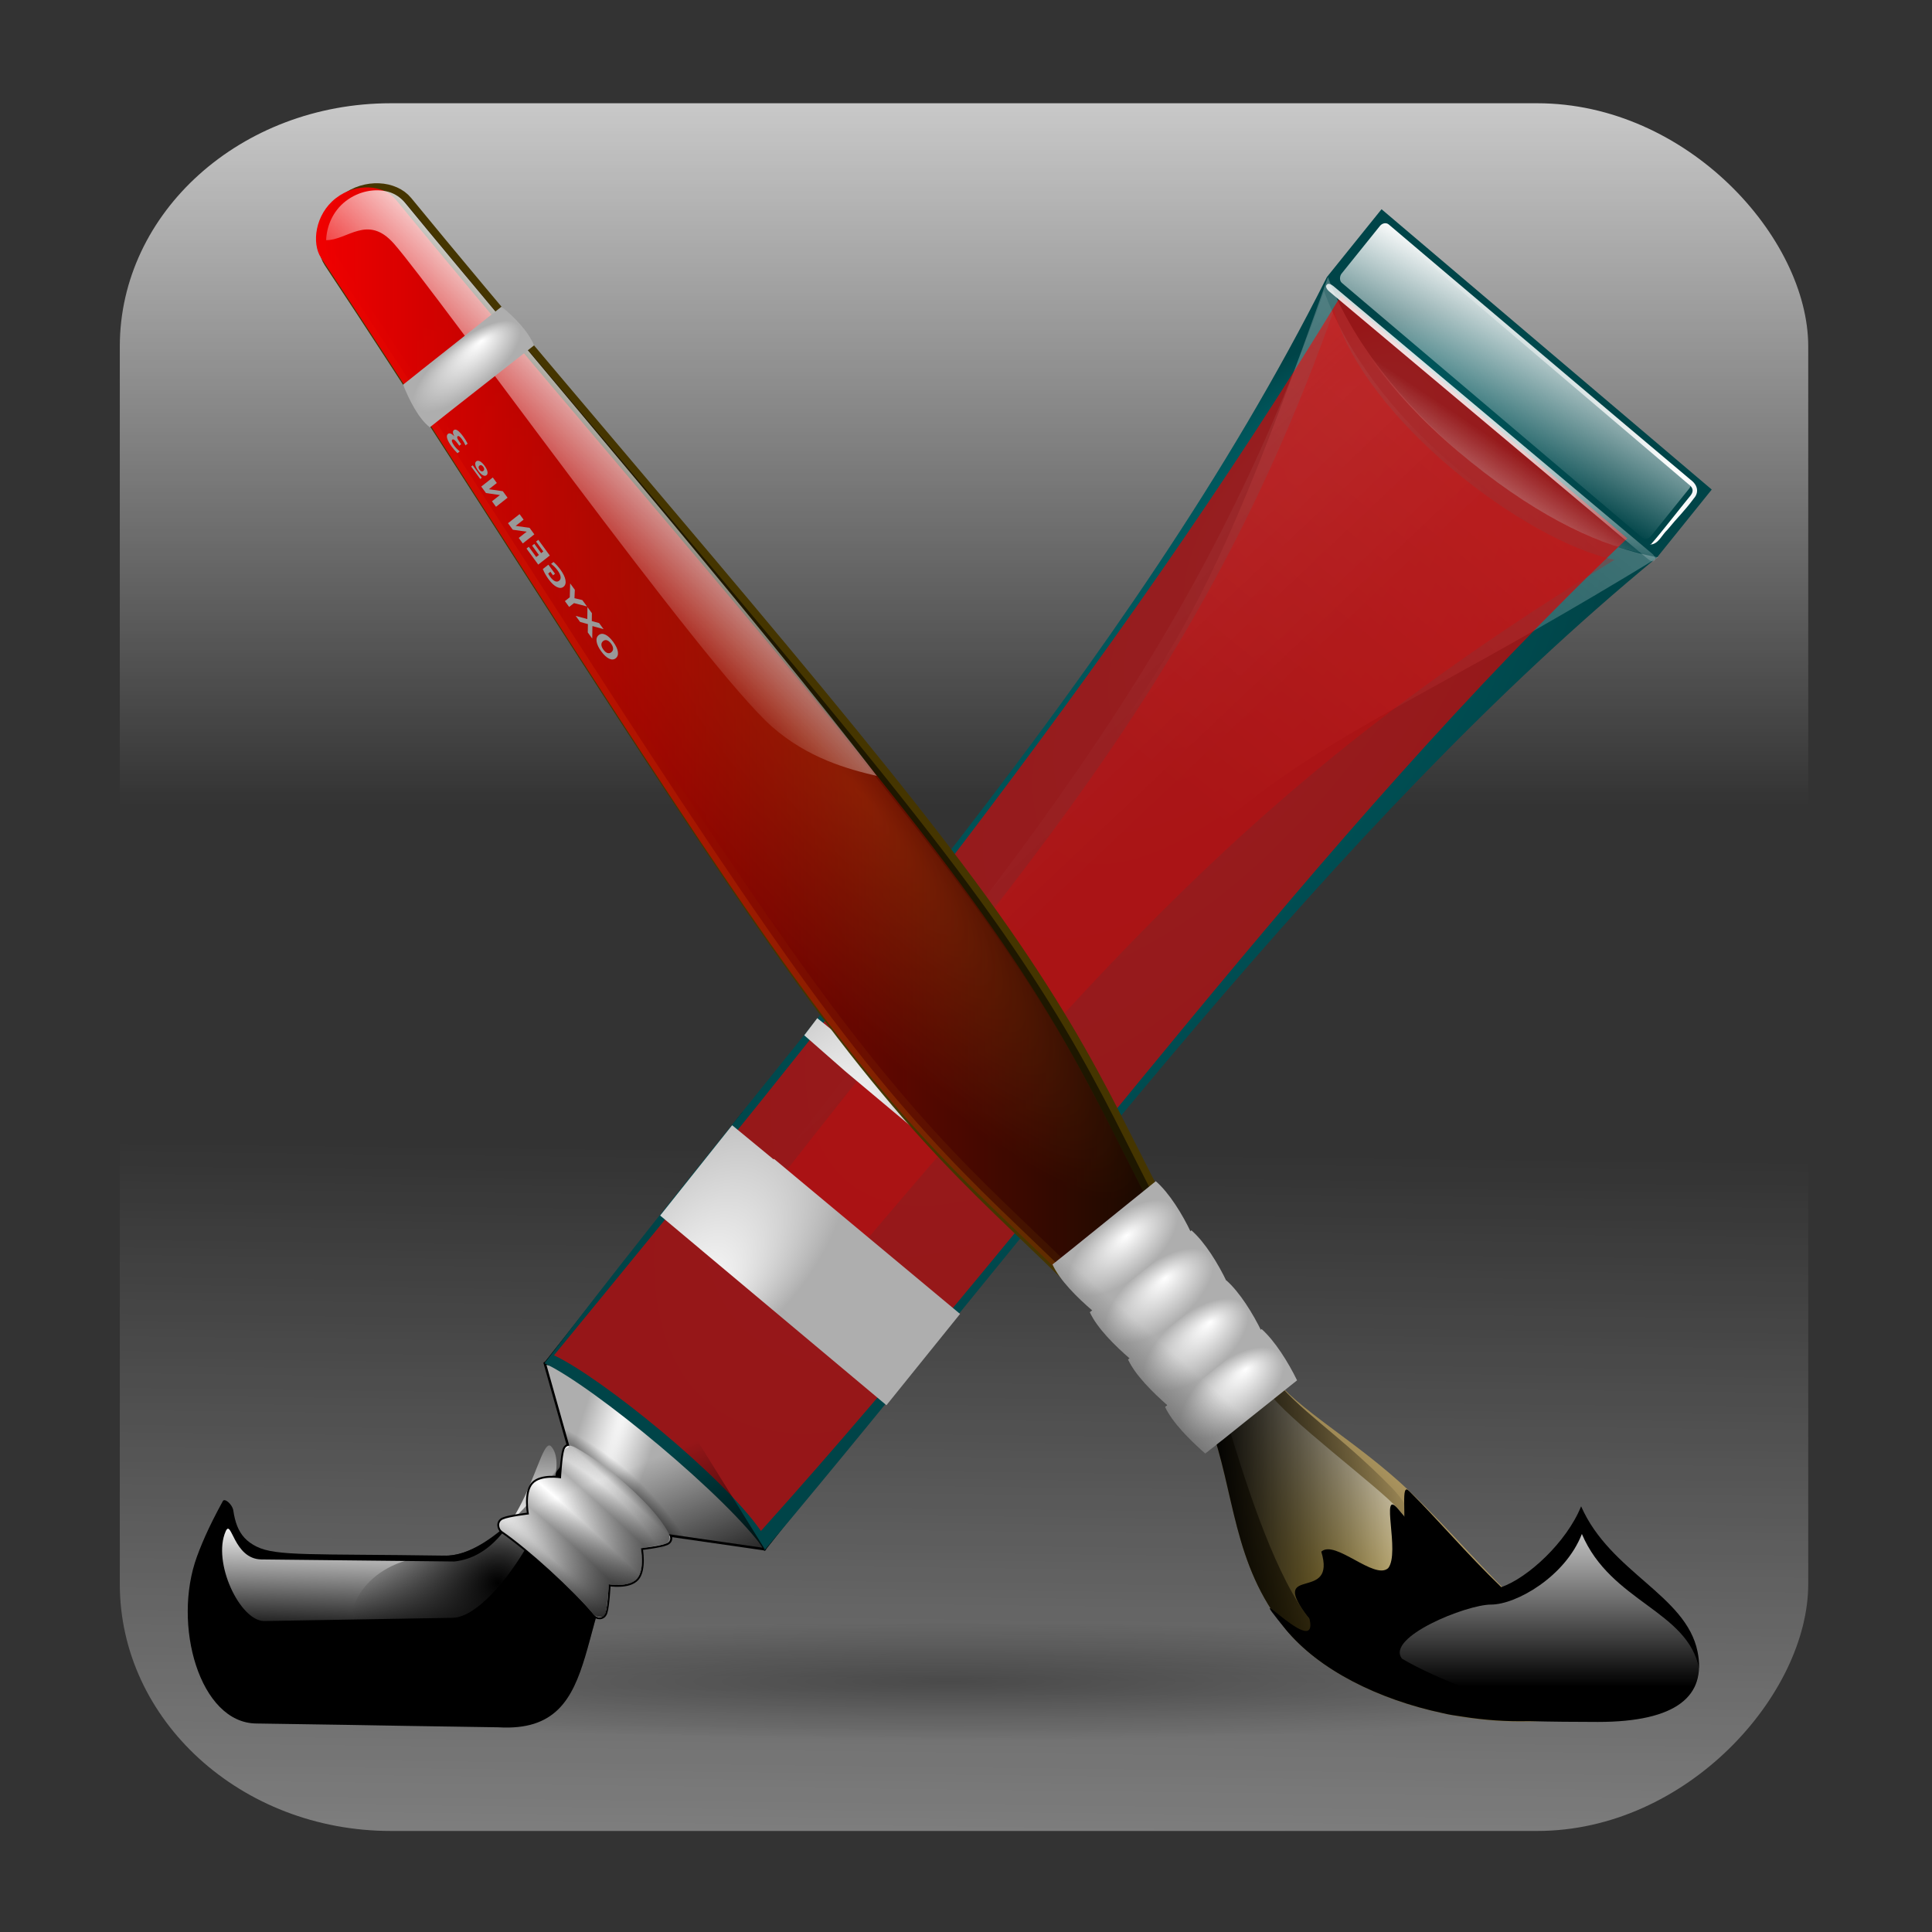 <?xml version="1.0" encoding="UTF-8" standalone="no"?>
<!-- Created with Inkscape (http://www.inkscape.org/) -->
<svg
   xmlns:dc="http://purl.org/dc/elements/1.1/"
   xmlns:cc="http://creativecommons.org/ns#"
   xmlns:rdf="http://www.w3.org/1999/02/22-rdf-syntax-ns#"
   xmlns:svg="http://www.w3.org/2000/svg"
   xmlns="http://www.w3.org/2000/svg"
   xmlns:xlink="http://www.w3.org/1999/xlink"
   xmlns:sodipodi="http://sodipodi.sourceforge.net/DTD/sodipodi-0.dtd"
   xmlns:inkscape="http://www.inkscape.org/namespaces/inkscape"
   id="svg2"
   sodipodi:version="0.32"
   inkscape:version="0.46"
   width="256"
   height="256"
   version="1.0"
   sodipodi:docbase="/home/arkham/Desktop"
   sodipodi:docname="graphics.svg"
   inkscape:output_extension="org.inkscape.output.svg.inkscape">
  <rect width="100%" height="100%" fill="#333333" stroke="none"/>
  <sodipodi:namedview
     inkscape:window-height="710"
     inkscape:window-width="911"
     inkscape:pageshadow="2"
     inkscape:pageopacity="0.0"
     guidetolerance="10.0"
     gridtolerance="10.0"
     objecttolerance="10.0"
     borderopacity="1.0"
     bordercolor="#666666"
     pagecolor="#ffffff"
     id="base"
     width="48px"
     height="48px"
     inkscape:zoom="1.9453125"
     inkscape:cx="128"
     inkscape:cy="123.92162"
     inkscape:window-x="186"
     inkscape:window-y="146"
     inkscape:current-layer="svg2"
     showgrid="false" />
  <defs
     id="defs5">
    <linearGradient
       id="linearGradient3280"
       inkscape:collect="always">
      <stop
         id="stop3282"
         offset="0"
         style="stop-color:#000000;stop-opacity:1;" />
      <stop
         id="stop3284"
         offset="1"
         style="stop-color:#000000;stop-opacity:0;" />
    </linearGradient>
    <linearGradient
       inkscape:collect="always"
       xlink:href="#linearGradient3280"
       id="linearGradient6390"
       gradientUnits="userSpaceOnUse"
       gradientTransform="matrix(1.087,-9.11518e-2,-0.133,1.144,8.909,-9.844)"
       x1="59.635"
       y1="106.412"
       x2="50.843"
       y2="95.267" />
    <radialGradient
       inkscape:collect="always"
       xlink:href="#linearGradient3225"
       id="radialGradient6388"
       gradientUnits="userSpaceOnUse"
       gradientTransform="matrix(1.076,0.861,0.403,-0.497,-3.078,50.298)"
       cx="49.01"
       cy="8.495"
       fx="48.361"
       fy="9.436"
       r="3.975" />
    <radialGradient
       inkscape:collect="always"
       xlink:href="#linearGradient3225"
       id="radialGradient6386"
       gradientUnits="userSpaceOnUse"
       gradientTransform="matrix(1.059,0.846,0.403,-0.497,-5.328,54.902)"
       cx="49.01"
       cy="8.495"
       fx="48.025"
       fy="9.789"
       r="3.975" />
    <radialGradient
       inkscape:collect="always"
       xlink:href="#linearGradient3225"
       id="radialGradient6384"
       gradientUnits="userSpaceOnUse"
       gradientTransform="matrix(1.024,0.818,0.402,-0.497,-6.73,60.216)"
       cx="49.01"
       cy="8.495"
       fx="47.425"
       fy="9.608"
       r="3.975" />
    <radialGradient
       inkscape:collect="always"
       xlink:href="#linearGradient3225"
       id="radialGradient6382"
       gradientUnits="userSpaceOnUse"
       gradientTransform="matrix(1.006,0.804,0.402,-0.497,-8.951,64.786)"
       cx="49.01"
       cy="8.495"
       fx="47.357"
       fy="9.785"
       r="3.975" />
    <radialGradient
       inkscape:collect="always"
       xlink:href="#linearGradient3225"
       id="radialGradient6380"
       gradientUnits="userSpaceOnUse"
       gradientTransform="matrix(-1.091,0.842,0.313,0.415,74.601,-28.923)"
       cx="49.01"
       cy="8.495"
       fx="47.371"
       fy="6.77"
       r="3.975" />
    <linearGradient
       id="linearGradient3565"
       inkscape:collect="always">
      <stop
         id="stop3567"
         offset="0"
         style="stop-color:#ffffff;stop-opacity:1;" />
      <stop
         id="stop3569"
         offset="1"
         style="stop-color:#ffffff;stop-opacity:0;" />
    </linearGradient>
    <linearGradient
       inkscape:collect="always"
       xlink:href="#linearGradient3565"
       id="linearGradient6378"
       gradientUnits="userSpaceOnUse"
       gradientTransform="matrix(-2.555,-0.446,-0.446,2.555,96.297,-21.444)"
       x1="24.087"
       y1="16.355"
       x2="26.619"
       y2="20.058" />
    <linearGradient
       inkscape:collect="always"
       id="linearGradient3311">
      <stop
         style="stop-color:#f00000;stop-opacity:1;"
         offset="0"
         id="stop3313" />
      <stop
         style="stop-color:#f00000;stop-opacity:0;"
         offset="1"
         id="stop3315" />
    </linearGradient>
    <linearGradient
       inkscape:collect="always"
       xlink:href="#linearGradient3311"
       id="linearGradient6376"
       gradientUnits="userSpaceOnUse"
       x1="11.161"
       y1="47.657"
       x2="83.909"
       y2="47.657" />
    <linearGradient
       id="linearGradient2663">
      <stop
         id="stop2665"
         offset="0"
         style="stop-color:#ae6f10;stop-opacity:1;" />
      <stop
         id="stop2667"
         offset="1"
         style="stop-color:#281900;stop-opacity:1;" />
    </linearGradient>
    <radialGradient
       inkscape:collect="always"
       xlink:href="#linearGradient2663"
       id="radialGradient6374"
       gradientUnits="userSpaceOnUse"
       gradientTransform="matrix(-0.382,0.336,1.654,1.882,22.171,-8.584)"
       cx="34.699"
       cy="23.848"
       fx="25.84"
       fy="27.013"
       r="18.765" />
    <linearGradient
       inkscape:collect="always"
       xlink:href="#linearGradient6031"
       id="linearGradient6372"
       gradientUnits="userSpaceOnUse"
       gradientTransform="matrix(1.11,0,0,1.11,-11.318,-11.949)"
       x1="114.107"
       y1="107.331"
       x2="114.107"
       y2="122.091" />
    <linearGradient
       inkscape:collect="always"
       id="linearGradient3384">
      <stop
         style="stop-color:#000000;stop-opacity:1;"
         offset="0"
         id="stop3386" />
      <stop
         style="stop-color:#000000;stop-opacity:0;"
         offset="1"
         id="stop3388" />
    </linearGradient>
    <linearGradient
       inkscape:collect="always"
       xlink:href="#linearGradient3384"
       id="linearGradient6370"
       gradientUnits="userSpaceOnUse"
       x1="86.006"
       y1="109.673"
       x2="103.574"
       y2="109.673" />
    <linearGradient
       id="linearGradient1648">
      <stop
         style="stop-color:#b4942a;stop-opacity:1;"
         offset="0"
         id="stop1650" />
      <stop
         style="stop-color:#e4dcc9;stop-opacity:1"
         offset="1"
         id="stop1652" />
    </linearGradient>
    <radialGradient
       inkscape:collect="always"
       xlink:href="#linearGradient1648"
       id="radialGradient6368"
       gradientUnits="userSpaceOnUse"
       gradientTransform="matrix(-0.53,0.53,1.645,1.645,-64.204,-87.593)"
       cx="37.369"
       cy="110.865"
       fx="43.501"
       fy="111.97"
       r="11.615" />
    <linearGradient
       id="linearGradient2616">
      <stop
         id="stop2618"
         offset="0"
         style="stop-color:#554513;stop-opacity:1;" />
      <stop
         id="stop2620"
         offset="1"
         style="stop-color:#b59e69;stop-opacity:1;" />
    </linearGradient>
    <linearGradient
       inkscape:collect="always"
       xlink:href="#linearGradient2616"
       id="linearGradient6366"
       gradientUnits="userSpaceOnUse"
       gradientTransform="matrix(-3.146,-0.611,-0.549,3.5,96.742,-68.904)"
       x1="-8.762"
       y1="52.858"
       x2="-11.719"
       y2="48.873" />
    <linearGradient
       inkscape:collect="always"
       id="linearGradient6949">
      <stop
         style="stop-color:#000000;stop-opacity:1;"
         offset="0"
         id="stop6951" />
      <stop
         style="stop-color:#000000;stop-opacity:0;"
         offset="1"
         id="stop6953" />
    </linearGradient>
    <linearGradient
       inkscape:collect="always"
       xlink:href="#linearGradient6949"
       id="linearGradient6364"
       gradientUnits="userSpaceOnUse"
       gradientTransform="translate(1.612,1.71)"
       x1="34.331"
       y1="118.873"
       x2="29.423"
       y2="106.621" />
    <linearGradient
       id="linearGradient5490">
      <stop
         style="stop-color:#000000;stop-opacity:0;"
         offset="0"
         id="stop5492" />
      <stop
         id="stop5504"
         offset="0.449"
         style="stop-color:#000000;stop-opacity:0;" />
      <stop
         id="stop5502"
         offset="0.508"
         style="stop-color:#000000;stop-opacity:1;" />
      <stop
         style="stop-color:#000000;stop-opacity:0;"
         offset="0.598"
         id="stop5506" />
      <stop
         style="stop-color:#000000;stop-opacity:0;"
         offset="1"
         id="stop5494" />
    </linearGradient>
    <radialGradient
       inkscape:collect="always"
       xlink:href="#linearGradient5490"
       id="radialGradient6362"
       gradientUnits="userSpaceOnUse"
       gradientTransform="matrix(1.38,0.354,-0.329,1.282,30.403,-40.371)"
       spreadMethod="reflect"
       cx="22.211"
       cy="121.22"
       fx="22.211"
       fy="121.22"
       r="11.188" />
    <radialGradient
       inkscape:collect="always"
       xlink:href="#linearGradient3225"
       id="radialGradient6360"
       gradientUnits="userSpaceOnUse"
       gradientTransform="matrix(-0.92,-0.816,0.115,-0.129,38.303,137.603)"
       spreadMethod="reflect"
       cx="17.496"
       cy="77.605"
       fx="17.496"
       fy="77.605"
       r="11.463" />
    <radialGradient
       inkscape:collect="always"
       xlink:href="#linearGradient3225"
       id="radialGradient6358"
       gradientUnits="userSpaceOnUse"
       gradientTransform="matrix(-1.858,-1.535,2.403,-2.961,132.621,172.988)"
       cx="51.363"
       cy="7.579"
       fx="49.724"
       fy="5.854"
       r="3.975" />
    <linearGradient
       inkscape:collect="always"
       id="linearGradient4480">
      <stop
         style="stop-color:#dadada;stop-opacity:1;"
         offset="0"
         id="stop4482" />
      <stop
         style="stop-color:#dadada;stop-opacity:0;"
         offset="1"
         id="stop4484" />
    </linearGradient>
    <linearGradient
       inkscape:collect="always"
       xlink:href="#linearGradient4480"
       id="linearGradient6356"
       gradientUnits="userSpaceOnUse"
       gradientTransform="matrix(-0.17,-0.985,0.985,-0.17,25.976,145.006)"
       x1="66.82"
       y1="45.39"
       x2="52.225"
       y2="59.466" />
    <linearGradient
       inkscape:collect="always"
       xlink:href="#linearGradient4102"
       id="linearGradient6354"
       gradientUnits="userSpaceOnUse"
       gradientTransform="matrix(-0.407,-2.358,2.358,-0.407,1.37,385.437)"
       spreadMethod="reflect"
       x1="139.797"
       y1="76.893"
       x2="145.403"
       y2="66.489" />
    <linearGradient
       id="linearGradient3695">
      <stop
         id="stop3697"
         offset="0"
         style="stop-color:#ffffff;stop-opacity:1;" />
      <stop
         id="stop3699"
         offset="1"
         style="stop-color:#aeaeae;stop-opacity:1;" />
    </linearGradient>
    <radialGradient
       inkscape:collect="always"
       xlink:href="#linearGradient3695"
       id="radialGradient6352"
       gradientUnits="userSpaceOnUse"
       gradientTransform="matrix(-1.858,-1.535,2.403,-2.961,120.525,187.541)"
       cx="51.356"
       cy="7.909"
       fx="49.717"
       fy="6.184"
       r="3.975" />
    <linearGradient
       id="linearGradient4142">
      <stop
         id="stop4144"
         offset="0"
         style="stop-color:#ffffff;stop-opacity:1;" />
      <stop
         style="stop-color:#ffffff;stop-opacity:0.791;"
         offset="0.5"
         id="stop4148" />
      <stop
         id="stop4146"
         offset="1"
         style="stop-color:#ffffff;stop-opacity:0;" />
    </linearGradient>
    <radialGradient
       inkscape:collect="always"
       xlink:href="#linearGradient4142"
       id="radialGradient6350"
       gradientUnits="userSpaceOnUse"
       gradientTransform="matrix(1.735,-5.69437e-2,8.52223e-3,0.26,13.57,-82.341)"
       cx="45.432"
       cy="118.937"
       fx="39.491"
       fy="128.918"
       r="15.5" />
    <linearGradient
       inkscape:collect="always"
       xlink:href="#linearGradient4102"
       id="linearGradient6348"
       gradientUnits="userSpaceOnUse"
       gradientTransform="matrix(-0.875,-0.723,0.723,-0.875,64.522,158.624)"
       x1="45.48"
       y1="108.205"
       x2="46.657"
       y2="118.304" />
    <linearGradient
       inkscape:collect="always"
       xlink:href="#linearGradient4102"
       id="linearGradient6346"
       gradientUnits="userSpaceOnUse"
       gradientTransform="matrix(2.393,0,0,2.393,-344.47,-160.489)"
       spreadMethod="reflect"
       x1="104.498"
       y1="93.95"
       x2="105.662"
       y2="99.432" />
    <linearGradient
       id="linearGradient4067">
      <stop
         style="stop-color:#ffffff;stop-opacity:0.698;"
         offset="0"
         id="stop4069" />
      <stop
         id="stop4120"
         offset="0.5"
         style="stop-color:#ffffff;stop-opacity:0.187;" />
      <stop
         style="stop-color:#ffffff;stop-opacity:0"
         offset="1"
         id="stop4071" />
    </linearGradient>
    <linearGradient
       inkscape:collect="always"
       xlink:href="#linearGradient4067"
       id="linearGradient6344"
       gradientUnits="userSpaceOnUse"
       gradientTransform="matrix(-0.875,-0.723,0.723,-0.875,63.913,158.334)"
       x1="71.826"
       y1="110.306"
       x2="44.269"
       y2="106.554" />
    <linearGradient
       inkscape:collect="always"
       id="linearGradient4102">
      <stop
         style="stop-color:#ffffff;stop-opacity:1;"
         offset="0"
         id="stop4104" />
      <stop
         style="stop-color:#ffffff;stop-opacity:0;"
         offset="1"
         id="stop4106" />
    </linearGradient>
    <linearGradient
       inkscape:collect="always"
       xlink:href="#linearGradient4102"
       id="linearGradient6342"
       gradientUnits="userSpaceOnUse"
       gradientTransform="matrix(-0.875,-0.723,0.723,-0.875,64.608,158.624)"
       x1="51.426"
       y1="118.65"
       x2="50.781"
       y2="84.151" />
    <linearGradient
       id="linearGradient2935">
      <stop
         style="stop-color:#006066;stop-opacity:1;"
         offset="0"
         id="stop2937" />
      <stop
         style="stop-color:#004448;stop-opacity:1;"
         offset="1"
         id="stop2939" />
    </linearGradient>
    <radialGradient
       inkscape:collect="always"
       xlink:href="#linearGradient2935"
       id="radialGradient6340"
       gradientUnits="userSpaceOnUse"
       gradientTransform="matrix(0.383,0.314,-0.741,0.903,91.661,-19.273)"
       cx="79.184"
       cy="57.748"
       fx="56.707"
       fy="21.307"
       r="48.883" />
    <radialGradient
       inkscape:collect="always"
       xlink:href="#linearGradient3225"
       id="radialGradient6338"
       gradientUnits="userSpaceOnUse"
       gradientTransform="matrix(0.323,0.11,-1.099,3.22,128.511,-204.881)"
       cx="35.843"
       cy="92.84"
       fx="35.843"
       fy="92.84"
       r="9.511" />
    <linearGradient
       id="linearGradient3225">
      <stop
         style="stop-color:#ffffff;stop-opacity:1;"
         offset="0"
         id="stop3227" />
      <stop
         style="stop-color:#aeaeae;stop-opacity:1;"
         offset="1"
         id="stop3229" />
    </linearGradient>
    <radialGradient
       inkscape:collect="always"
       xlink:href="#linearGradient3225"
       id="radialGradient6336"
       gradientUnits="userSpaceOnUse"
       gradientTransform="matrix(-0.92,-0.816,0.115,-0.129,38.303,137.603)"
       spreadMethod="reflect"
       cx="17.496"
       cy="77.605"
       fx="17.496"
       fy="77.605"
       r="11.463" />
    <linearGradient
       inkscape:collect="always"
       id="linearGradient3359">
      <stop
         style="stop-color:#000000;stop-opacity:1;"
         offset="0"
         id="stop3361" />
      <stop
         style="stop-color:#000000;stop-opacity:0;"
         offset="1"
         id="stop3363" />
    </linearGradient>
    <linearGradient
       inkscape:collect="always"
       xlink:href="#linearGradient3359"
       id="linearGradient6334"
       gradientUnits="userSpaceOnUse"
       x1="17.903"
       y1="129.009"
       x2="28.736"
       y2="120.993" />
    <linearGradient
       inkscape:collect="always"
       id="linearGradient3376">
      <stop
         style="stop-color:#000000;stop-opacity:1;"
         offset="0"
         id="stop3378" />
      <stop
         style="stop-color:#000000;stop-opacity:0;"
         offset="1"
         id="stop3380" />
    </linearGradient>
    <radialGradient
       inkscape:collect="always"
       xlink:href="#linearGradient3376"
       id="radialGradient6332"
       gradientUnits="userSpaceOnUse"
       gradientTransform="matrix(1,0,0,0.941,0,6.761)"
       cx="26.413"
       cy="115.19"
       fx="26.413"
       fy="115.19"
       r="12.47" />
    <linearGradient
       inkscape:collect="always"
       id="linearGradient6031">
      <stop
         style="stop-color:#ffffff;stop-opacity:1;"
         offset="0"
         id="stop6033" />
      <stop
         style="stop-color:#ffffff;stop-opacity:0;"
         offset="1"
         id="stop6035" />
    </linearGradient>
    <linearGradient
       inkscape:collect="always"
       xlink:href="#linearGradient6031"
       id="linearGradient6330"
       gradientUnits="userSpaceOnUse"
       gradientTransform="matrix(0.454,8.83625e-3,0.109,0.495,-14.442,124.54)"
       spreadMethod="reflect"
       x1="41.747"
       y1="-29.9"
       x2="41.548"
       y2="-10.981" />
    <linearGradient
       inkscape:collect="always"
       id="linearGradient6959">
      <stop
         style="stop-color:#000000;stop-opacity:1;"
         offset="0"
         id="stop6961" />
      <stop
         style="stop-color:#000000;stop-opacity:0;"
         offset="1"
         id="stop6963" />
    </linearGradient>
    <radialGradient
       inkscape:collect="always"
       xlink:href="#linearGradient6959"
       id="radialGradient6328"
       gradientUnits="userSpaceOnUse"
       gradientTransform="matrix(1,0,0,0.168,0,97.635)"
       cx="64.161"
       cy="117.28"
       fx="64.161"
       fy="117.28"
       r="64" />
    <linearGradient
       x1="-601.467"
       y1="628.961"
       x2="-574.597"
       y2="680.404"
       id="XMLID_121_"
       gradientUnits="userSpaceOnUse"
       gradientTransform="matrix(0.984,-0.18,0.18,0.984,500.952,-643.727)">
      <stop
         style="stop-color:#de7210;stop-opacity:1"
         offset="0.056"
         id="stop626" />
      <stop
         style="stop-color:#f6c08f;stop-opacity:1"
         offset="1"
         id="stop628" />
    </linearGradient>
    <linearGradient
       x1="39.013"
       y1="89.89"
       x2="95.522"
       y2="107.65"
       id="XMLID_120_"
       gradientUnits="userSpaceOnUse"
       gradientTransform="matrix(0.99,0.145,-0.145,0.99,14.283,-5.835)">
      <stop
         style="stop-color:#de7210;stop-opacity:1"
         offset="0.056"
         id="stop619" />
      <stop
         style="stop-color:#f6c08f;stop-opacity:1"
         offset="1"
         id="stop621" />
    </linearGradient>
    <linearGradient
       x1="54.24"
       y1="93.582"
       x2="102.907"
       y2="100.176"
       id="XMLID_119_"
       gradientUnits="userSpaceOnUse"
       gradientTransform="matrix(0.995,9.89e-2,-9.89e-2,0.995,10.384,-6.075)">
      <stop
         style="stop-color:#de7210;stop-opacity:1"
         offset="0.056"
         id="stop612" />
      <stop
         style="stop-color:#f6c08f;stop-opacity:1"
         offset="1"
         id="stop614" />
    </linearGradient>
    <linearGradient
       x1="58.369"
       y1="113.859"
       x2="105.875"
       y2="85.465"
       id="XMLID_118_"
       gradientUnits="userSpaceOnUse">
      <stop
         style="stop-color:#b9120d;stop-opacity:1"
         offset="0"
         id="stop580" />
      <stop
         style="stop-color:#bb180d;stop-opacity:1"
         offset="0.078"
         id="stop582" />
      <stop
         style="stop-color:#c0290c;stop-opacity:1"
         offset="0.182"
         id="stop584" />
      <stop
         style="stop-color:#c8450a;stop-opacity:1"
         offset="0.301"
         id="stop586" />
      <stop
         style="stop-color:#d36c08;stop-opacity:1"
         offset="0.431"
         id="stop588" />
      <stop
         style="stop-color:#e29e05;stop-opacity:1"
         offset="0.571"
         id="stop590" />
      <stop
         style="stop-color:#f4da02;stop-opacity:1"
         offset="0.715"
         id="stop592" />
      <stop
         style="stop-color:#fefd00;stop-opacity:1"
         offset="0.792"
         id="stop594" />
      <stop
         style="stop-color:#fefd07;stop-opacity:1"
         offset="0.814"
         id="stop596" />
      <stop
         style="stop-color:#fefd1b;stop-opacity:1"
         offset="0.845"
         id="stop598" />
      <stop
         style="stop-color:#fefe3c;stop-opacity:1"
         offset="0.884"
         id="stop600" />
      <stop
         style="stop-color:#fffe69;stop-opacity:1"
         offset="0.927"
         id="stop602" />
      <stop
         style="stop-color:#ffffa3;stop-opacity:1"
         offset="0.974"
         id="stop604" />
      <stop
         style="stop-color:#ffffc7;stop-opacity:1"
         offset="1"
         id="stop606" />
    </linearGradient>
    <linearGradient
       x1="99.206"
       y1="87.747"
       x2="100.721"
       y2="63.169"
       id="XMLID_117_"
       gradientUnits="userSpaceOnUse"
       gradientTransform="matrix(0.998,-7.07e-2,7.07e-2,0.998,-10.967,13.651)">
      <stop
         style="stop-color:#de5c01;stop-opacity:1"
         offset="0"
         id="stop563" />
      <stop
         style="stop-color:#fefd00;stop-opacity:1"
         offset="0.736"
         id="stop565" />
      <stop
         style="stop-color:#fefe26;stop-opacity:1"
         offset="0.778"
         id="stop567" />
      <stop
         style="stop-color:#fffe54;stop-opacity:1"
         offset="0.837"
         id="stop569" />
      <stop
         style="stop-color:#ffff76;stop-opacity:1"
         offset="0.889"
         id="stop571" />
      <stop
         style="stop-color:#ffff8b;stop-opacity:1"
         offset="0.932"
         id="stop573" />
      <stop
         style="stop-color:#ffff92;stop-opacity:1"
         offset="0.961"
         id="stop575" />
    </linearGradient>
    <linearGradient
       x1="-172.721"
       y1="332.082"
       x2="-161.456"
       y2="309.893"
       id="XMLID_116_"
       gradientUnits="userSpaceOnUse"
       gradientTransform="matrix(0.998,-7.07e-2,7.07e-2,0.998,254.6,-268.47)">
      <stop
         style="stop-color:#f79a09;stop-opacity:1"
         offset="0"
         id="stop546" />
      <stop
         style="stop-color:#fefd00;stop-opacity:1"
         offset="0.736"
         id="stop548" />
      <stop
         style="stop-color:#fefe26;stop-opacity:1"
         offset="0.778"
         id="stop550" />
      <stop
         style="stop-color:#fffe54;stop-opacity:1"
         offset="0.837"
         id="stop552" />
      <stop
         style="stop-color:#ffff76;stop-opacity:1"
         offset="0.889"
         id="stop554" />
      <stop
         style="stop-color:#ffff8b;stop-opacity:1"
         offset="0.932"
         id="stop556" />
      <stop
         style="stop-color:#ffff92;stop-opacity:1"
         offset="0.961"
         id="stop558" />
    </linearGradient>
    <linearGradient
       x1="-51.966"
       y1="212.788"
       x2="-52.194"
       y2="196.434"
       id="XMLID_115_"
       gradientUnits="userSpaceOnUse"
       gradientTransform="matrix(0.999,-4.12e-2,4.12e-2,0.999,151.896,-153.906)">
      <stop
         style="stop-color:#f79a09;stop-opacity:1"
         offset="0"
         id="stop529" />
      <stop
         style="stop-color:#fefd00;stop-opacity:1"
         offset="0.736"
         id="stop531" />
      <stop
         style="stop-color:#fefe26;stop-opacity:1"
         offset="0.778"
         id="stop533" />
      <stop
         style="stop-color:#fffe54;stop-opacity:1"
         offset="0.837"
         id="stop535" />
      <stop
         style="stop-color:#ffff76;stop-opacity:1"
         offset="0.889"
         id="stop537" />
      <stop
         style="stop-color:#ffff8b;stop-opacity:1"
         offset="0.932"
         id="stop539" />
      <stop
         style="stop-color:#ffff92;stop-opacity:1"
         offset="0.961"
         id="stop541" />
    </linearGradient>
    <linearGradient
       x1="113.436"
       y1="55.834"
       x2="119.687"
       y2="34.332"
       id="XMLID_114_"
       gradientUnits="userSpaceOnUse">
      <stop
         style="stop-color:#f79a09;stop-opacity:1"
         offset="0"
         id="stop512" />
      <stop
         style="stop-color:#fefd00;stop-opacity:1"
         offset="0.736"
         id="stop514" />
      <stop
         style="stop-color:#fefe26;stop-opacity:1"
         offset="0.778"
         id="stop516" />
      <stop
         style="stop-color:#fffe54;stop-opacity:1"
         offset="0.837"
         id="stop518" />
      <stop
         style="stop-color:#ffff76;stop-opacity:1"
         offset="0.889"
         id="stop520" />
      <stop
         style="stop-color:#ffff8b;stop-opacity:1"
         offset="0.932"
         id="stop522" />
      <stop
         style="stop-color:#ffff92;stop-opacity:1"
         offset="0.961"
         id="stop524" />
    </linearGradient>
    <linearGradient
       x1="1.14"
       y1="145.445"
       x2="-9.966"
       y2="133.959"
       id="XMLID_113_"
       gradientUnits="userSpaceOnUse"
       gradientTransform="matrix(1,-2.82e-2,2.82e-2,1,104.777,-104.624)">
      <stop
         style="stop-color:#f79a09;stop-opacity:1"
         offset="0"
         id="stop495" />
      <stop
         style="stop-color:#fefd00;stop-opacity:1"
         offset="0.736"
         id="stop497" />
      <stop
         style="stop-color:#fefe26;stop-opacity:1"
         offset="0.778"
         id="stop499" />
      <stop
         style="stop-color:#fffe54;stop-opacity:1"
         offset="0.837"
         id="stop501" />
      <stop
         style="stop-color:#ffff76;stop-opacity:1"
         offset="0.889"
         id="stop503" />
      <stop
         style="stop-color:#ffff8b;stop-opacity:1"
         offset="0.932"
         id="stop505" />
      <stop
         style="stop-color:#ffff92;stop-opacity:1"
         offset="0.961"
         id="stop507" />
    </linearGradient>
    <linearGradient
       x1="117.882"
       y1="41.729"
       x2="91.359"
       y2="17.106"
       id="XMLID_112_"
       gradientUnits="userSpaceOnUse">
      <stop
         style="stop-color:#de5c01;stop-opacity:1"
         offset="0"
         id="stop478" />
      <stop
         style="stop-color:#fefd00;stop-opacity:1"
         offset="0.736"
         id="stop480" />
      <stop
         style="stop-color:#fefe26;stop-opacity:1"
         offset="0.778"
         id="stop482" />
      <stop
         style="stop-color:#fffe54;stop-opacity:1"
         offset="0.837"
         id="stop484" />
      <stop
         style="stop-color:#ffff76;stop-opacity:1"
         offset="0.889"
         id="stop486" />
      <stop
         style="stop-color:#ffff8b;stop-opacity:1"
         offset="0.932"
         id="stop488" />
      <stop
         style="stop-color:#ffff92;stop-opacity:1"
         offset="0.961"
         id="stop490" />
    </linearGradient>
    <linearGradient
       x1="105.157"
       y1="22.738"
       x2="86.211"
       y2="14.417"
       id="XMLID_111_"
       gradientUnits="userSpaceOnUse">
      <stop
         style="stop-color:#f79a09;stop-opacity:1"
         offset="0"
         id="stop461" />
      <stop
         style="stop-color:#fefd00;stop-opacity:1"
         offset="0.736"
         id="stop463" />
      <stop
         style="stop-color:#fefe26;stop-opacity:1"
         offset="0.778"
         id="stop465" />
      <stop
         style="stop-color:#fffe54;stop-opacity:1"
         offset="0.837"
         id="stop467" />
      <stop
         style="stop-color:#ffff76;stop-opacity:1"
         offset="0.889"
         id="stop469" />
      <stop
         style="stop-color:#ffff8b;stop-opacity:1"
         offset="0.932"
         id="stop471" />
      <stop
         style="stop-color:#ffff92;stop-opacity:1"
         offset="0.961"
         id="stop473" />
    </linearGradient>
    <linearGradient
       x1="88.331"
       y1="117.368"
       x2="117.265"
       y2="72.741"
       id="XMLID_110_"
       gradientUnits="userSpaceOnUse">
      <stop
         style="stop-color:#de5c01;stop-opacity:1"
         offset="0"
         id="stop444" />
      <stop
         style="stop-color:#fefd00;stop-opacity:1"
         offset="0.736"
         id="stop446" />
      <stop
         style="stop-color:#fefe26;stop-opacity:1"
         offset="0.778"
         id="stop448" />
      <stop
         style="stop-color:#fffe54;stop-opacity:1"
         offset="0.837"
         id="stop450" />
      <stop
         style="stop-color:#ffff76;stop-opacity:1"
         offset="0.889"
         id="stop452" />
      <stop
         style="stop-color:#ffff8b;stop-opacity:1"
         offset="0.932"
         id="stop454" />
      <stop
         style="stop-color:#ffff92;stop-opacity:1"
         offset="0.961"
         id="stop456" />
    </linearGradient>
    <linearGradient
       x1="10.945"
       y1="37.1"
       x2="25.719"
       y2="19.835"
       id="XMLID_109_"
       gradientUnits="userSpaceOnUse"
       gradientTransform="matrix(0.995,0.104,-0.104,0.995,3.786,-2.057)">
      <stop
         style="stop-color:#de7210;stop-opacity:1"
         offset="0.056"
         id="stop436" />
      <stop
         style="stop-color:#f6c08f;stop-opacity:1"
         offset="1"
         id="stop438" />
    </linearGradient>
    <linearGradient
       x1="15.201"
       y1="26.94"
       x2="4.522"
       y2="25.844"
       id="XMLID_108_"
       gradientUnits="userSpaceOnUse">
      <stop
         style="stop-color:#de7210;stop-opacity:1"
         offset="0.056"
         id="stop429" />
      <stop
         style="stop-color:#f6c08f;stop-opacity:1"
         offset="1"
         id="stop431" />
    </linearGradient>
    <linearGradient
       x1="15.881"
       y1="22.228"
       x2="27.724"
       y2="23.85"
       id="XMLID_107_"
       gradientUnits="userSpaceOnUse"
       gradientTransform="matrix(0.996,9.03e-2,-9.03e-2,0.996,2.346,-2.346)">
      <stop
         style="stop-color:#de7210;stop-opacity:1"
         offset="0.056"
         id="stop422" />
      <stop
         style="stop-color:#f6c08f;stop-opacity:1"
         offset="1"
         id="stop424" />
    </linearGradient>
    <linearGradient
       x1="6.983"
       y1="23.109"
       x2="25.178"
       y2="25.601"
       id="XMLID_106_"
       gradientUnits="userSpaceOnUse">
      <stop
         style="stop-color:#de7210;stop-opacity:1"
         offset="0.056"
         id="stop415" />
      <stop
         style="stop-color:#f6c08f;stop-opacity:1"
         offset="1"
         id="stop417" />
    </linearGradient>
    <linearGradient
       x1="13.372"
       y1="22.876"
       x2="26.26"
       y2="24.641"
       id="XMLID_105_"
       gradientUnits="userSpaceOnUse"
       gradientTransform="matrix(0.996,9.03e-2,-9.03e-2,0.996,2.346,-2.346)">
      <stop
         style="stop-color:#de7210;stop-opacity:1"
         offset="0.056"
         id="stop408" />
      <stop
         style="stop-color:#f6c08f;stop-opacity:1"
         offset="1"
         id="stop410" />
    </linearGradient>
    <linearGradient
       x1="16.34"
       y1="35.805"
       x2="27.067"
       y2="23.268"
       id="XMLID_104_"
       gradientUnits="userSpaceOnUse"
       gradientTransform="matrix(0.995,0.104,-0.104,0.995,3.786,-2.057)">
      <stop
         style="stop-color:#de7210;stop-opacity:1"
         offset="0.056"
         id="stop401" />
      <stop
         style="stop-color:#f6c08f;stop-opacity:1"
         offset="1"
         id="stop403" />
    </linearGradient>
    <linearGradient
       x1="15.509"
       y1="33.508"
       x2="9.7"
       y2="44.352"
       id="XMLID_103_"
       gradientUnits="userSpaceOnUse">
      <stop
         style="stop-color:#de7210;stop-opacity:1"
         offset="0.056"
         id="stop394" />
      <stop
         style="stop-color:#eed8a5;stop-opacity:1"
         offset="1"
         id="stop396" />
    </linearGradient>
    <linearGradient
       x1="23.012"
       y1="34.751"
       x2="33.993"
       y2="21.918"
       id="XMLID_102_"
       gradientUnits="userSpaceOnUse"
       gradientTransform="matrix(0.999,3.98e-2,-3.98e-2,0.999,0.996,-1.332)">
      <stop
         style="stop-color:#de7210;stop-opacity:1"
         offset="0.056"
         id="stop387" />
      <stop
         style="stop-color:#f6c08f;stop-opacity:1"
         offset="1"
         id="stop389" />
    </linearGradient>
    <linearGradient
       x1="22.56"
       y1="28.492"
       x2="22.56"
       y2="23.245"
       id="XMLID_101_"
       gradientUnits="userSpaceOnUse">
      <stop
         style="stop-color:#de7210;stop-opacity:1"
         offset="0.056"
         id="stop380" />
      <stop
         style="stop-color:#f6c08f;stop-opacity:1"
         offset="1"
         id="stop382" />
    </linearGradient>
    <linearGradient
       x1="60.286"
       y1="34.297"
       x2="61.245"
       y2="36.006"
       id="XMLID_100_"
       gradientUnits="userSpaceOnUse">
      <stop
         style="stop-color:#8b8b89;stop-opacity:1"
         offset="0"
         id="stop373" />
      <stop
         style="stop-color:#120500;stop-opacity:1"
         offset="1"
         id="stop375" />
    </linearGradient>
    <linearGradient
       x1="21.341"
       y1="37.126"
       x2="9.238"
       y2="55.279"
       id="XMLID_99_"
       gradientUnits="userSpaceOnUse">
      <stop
         style="stop-color:#de7210;stop-opacity:1"
         offset="0.056"
         id="stop366" />
      <stop
         style="stop-color:#f2c072;stop-opacity:1"
         offset="1"
         id="stop368" />
    </linearGradient>
    <linearGradient
       x1="20.447"
       y1="33.105"
       x2="7.168"
       y2="53.023"
       id="XMLID_98_"
       gradientUnits="userSpaceOnUse">
      <stop
         style="stop-color:#de7210;stop-opacity:1"
         offset="0.056"
         id="stop359" />
      <stop
         style="stop-color:#f2c072;stop-opacity:1"
         offset="1"
         id="stop361" />
    </linearGradient>
    <linearGradient
       x1="18.313"
       y1="39.891"
       x2="12.698"
       y2="53.833"
       id="XMLID_97_"
       gradientUnits="userSpaceOnUse">
      <stop
         style="stop-color:#de7210;stop-opacity:1"
         offset="0.056"
         id="stop352" />
      <stop
         style="stop-color:#f2c072;stop-opacity:1"
         offset="1"
         id="stop354" />
    </linearGradient>
    <linearGradient
       x1="11.73"
       y1="44.492"
       x2="5.921"
       y2="55.335"
       id="XMLID_96_"
       gradientUnits="userSpaceOnUse">
      <stop
         style="stop-color:#de7210;stop-opacity:1"
         offset="0.056"
         id="stop345" />
      <stop
         style="stop-color:#eed8a5;stop-opacity:1"
         offset="1"
         id="stop347" />
    </linearGradient>
    <linearGradient
       x1="12.313"
       y1="37.865"
       x2="6.504"
       y2="48.709"
       id="XMLID_95_"
       gradientUnits="userSpaceOnUse">
      <stop
         style="stop-color:#de7210;stop-opacity:1"
         offset="0.056"
         id="stop338" />
      <stop
         style="stop-color:#eed8a5;stop-opacity:1"
         offset="1"
         id="stop340" />
    </linearGradient>
    <linearGradient
       x1="21.035"
       y1="49.271"
       x2="7.756"
       y2="69.189"
       id="XMLID_94_"
       gradientUnits="userSpaceOnUse"
       gradientTransform="matrix(0.81,-0.586,0.586,0.81,-28.537,20.331)">
      <stop
         style="stop-color:#de7210;stop-opacity:1"
         offset="0.056"
         id="stop331" />
      <stop
         style="stop-color:#f2c072;stop-opacity:1"
         offset="1"
         id="stop333" />
    </linearGradient>
    <linearGradient
       x1="13.848"
       y1="55.797"
       x2="0.569"
       y2="75.716"
       id="XMLID_93_"
       gradientUnits="userSpaceOnUse"
       gradientTransform="matrix(0.81,-0.586,0.586,0.81,-28.537,20.331)">
      <stop
         style="stop-color:#de7210;stop-opacity:1"
         offset="0.056"
         id="stop324" />
      <stop
         style="stop-color:#f2c072;stop-opacity:1"
         offset="1"
         id="stop326" />
    </linearGradient>
    <linearGradient
       x1="-414.436"
       y1="422.684"
       x2="-414.436"
       y2="470.37"
       id="XMLID_92_"
       gradientUnits="userSpaceOnUse"
       gradientTransform="matrix(0.932,0.362,-0.362,0.932,554.92,-207.713)">
      <stop
         style="stop-color:#de7210;stop-opacity:1"
         offset="0.056"
         id="stop317" />
      <stop
         style="stop-color:#f2c06e;stop-opacity:1"
         offset="1"
         id="stop319" />
    </linearGradient>
    <linearGradient
       x1="-411.273"
       y1="427.628"
       x2="-411.273"
       y2="475.319"
       id="XMLID_91_"
       gradientUnits="userSpaceOnUse"
       gradientTransform="matrix(0.992,0.126,-0.126,0.992,477.062,-332.391)">
      <stop
         style="stop-color:#de7210;stop-opacity:1"
         offset="0.056"
         id="stop310" />
      <stop
         style="stop-color:#f2c06e;stop-opacity:1"
         offset="1"
         id="stop312" />
    </linearGradient>
    <linearGradient
       x1="80.929"
       y1="67.845"
       x2="60.433"
       y2="71.76"
       id="XMLID_90_"
       gradientUnits="userSpaceOnUse">
      <stop
         style="stop-color:#fffaee;stop-opacity:1"
         offset="0.005"
         id="stop291" />
      <stop
         style="stop-color:#f5f89b;stop-opacity:1"
         offset="0.276"
         id="stop293" />
      <stop
         style="stop-color:#f3ed91;stop-opacity:1"
         offset="0.31"
         id="stop295" />
      <stop
         style="stop-color:#ecc267;stop-opacity:1"
         offset="0.467"
         id="stop297" />
      <stop
         style="stop-color:#e6a046;stop-opacity:1"
         offset="0.618"
         id="stop299" />
      <stop
         style="stop-color:#e2872e;stop-opacity:1"
         offset="0.761"
         id="stop301" />
      <stop
         style="stop-color:#e07820;stop-opacity:1"
         offset="0.892"
         id="stop303" />
      <stop
         style="stop-color:#df731b;stop-opacity:1"
         offset="1"
         id="stop305" />
    </linearGradient>
    <linearGradient
       x1="15.856"
       y1="36.413"
       x2="-3.437"
       y2="67.833"
       id="XMLID_89_"
       gradientUnits="userSpaceOnUse"
       gradientTransform="matrix(0.99,-8.01e-2,9.49e-2,1.173,-3.82,-4.947)">
      <stop
         style="stop-color:#de7210;stop-opacity:1"
         offset="0.056"
         id="stop284" />
      <stop
         style="stop-color:#f2c06e;stop-opacity:1"
         offset="1"
         id="stop286" />
    </linearGradient>
    <linearGradient
       x1="847.471"
       y1="-1065.021"
       x2="847.471"
       y2="-1007.958"
       id="XMLID_88_"
       gradientUnits="userSpaceOnUse"
       gradientTransform="matrix(0.967,0.254,-0.254,0.967,-1076.666,855.232)">
      <stop
         style="stop-color:#de7210;stop-opacity:1"
         offset="0.056"
         id="stop277" />
      <stop
         style="stop-color:#f6c08f;stop-opacity:1"
         offset="1"
         id="stop279" />
    </linearGradient>
    <linearGradient
       x1="35.5"
       y1="48.361"
       x2="50.721"
       y2="63.893"
       id="XMLID_87_"
       gradientUnits="userSpaceOnUse">
      <stop
         style="stop-color:#df731b;stop-opacity:1"
         offset="0.197"
         id="stop268" />
      <stop
         style="stop-color:#f9bd5f;stop-opacity:1"
         offset="0.843"
         id="stop270" />
      <stop
         style="stop-color:#fffccf;stop-opacity:1"
         offset="1"
         id="stop272" />
    </linearGradient>
    <linearGradient
       x1="54.825"
       y1="41.267"
       x2="58.139"
       y2="44.27"
       id="XMLID_86_"
       gradientUnits="userSpaceOnUse">
      <stop
         style="stop-color:#eea272;stop-opacity:1"
         offset="0"
         id="stop253" />
      <stop
         style="stop-color:#efa777;stop-opacity:1"
         offset="0.186"
         id="stop255" />
      <stop
         style="stop-color:#f2b585;stop-opacity:1"
         offset="0.406"
         id="stop257" />
      <stop
         style="stop-color:#f6cd9c;stop-opacity:1"
         offset="0.643"
         id="stop259" />
      <stop
         style="stop-color:#fceebb;stop-opacity:1"
         offset="0.89"
         id="stop261" />
      <stop
         style="stop-color:#ffc;stop-opacity:1"
         offset="1"
         id="stop263" />
    </linearGradient>
    <linearGradient
       x1="34.784"
       y1="57.541"
       x2="48.052"
       y2="84.079"
       id="XMLID_85_"
       gradientUnits="userSpaceOnUse">
      <stop
         style="stop-color:#941403;stop-opacity:1"
         offset="0.017"
         id="stop244" />
      <stop
         style="stop-color:#e35100;stop-opacity:1"
         offset="0.5"
         id="stop246" />
      <stop
         style="stop-color:#df731b;stop-opacity:1"
         offset="1"
         id="stop248" />
    </linearGradient>
    <linearGradient
       x1="41.704"
       y1="34.058"
       x2="54.792"
       y2="16.853"
       id="XMLID_84_"
       gradientUnits="userSpaceOnUse">
      <stop
         style="stop-color:#de7210;stop-opacity:1"
         offset="0.197"
         id="stop235" />
      <stop
         style="stop-color:#f9bd5f;stop-opacity:1"
         offset="0.843"
         id="stop237" />
      <stop
         style="stop-color:#fffccf;stop-opacity:1"
         offset="1"
         id="stop239" />
    </linearGradient>
    <linearGradient
       x1="18.348"
       y1="30.846"
       x2="12.886"
       y2="16.85"
       id="XMLID_83_"
       gradientUnits="userSpaceOnUse">
      <stop
         style="stop-color:#941403;stop-opacity:1"
         offset="0.011"
         id="stop226" />
      <stop
         style="stop-color:#e85c0a;stop-opacity:1"
         offset="0.472"
         id="stop228" />
      <stop
         style="stop-color:#f9bd5f;stop-opacity:1"
         offset="1"
         id="stop230" />
    </linearGradient>
    <linearGradient
       x1="12.471"
       y1="61.107"
       x2="12.471"
       y2="111.455"
       id="XMLID_82_"
       gradientUnits="userSpaceOnUse"
       gradientTransform="matrix(0.999,4.48e-2,-4.48e-2,0.999,3.232,-0.697)">
      <stop
         style="stop-color:#de7210;stop-opacity:1"
         offset="0.056"
         id="stop217" />
      <stop
         style="stop-color:#f6c08f;stop-opacity:1"
         offset="1"
         id="stop219" />
    </linearGradient>
    <linearGradient
       x1="209.723"
       y1="-130.659"
       x2="224.261"
       y2="-85.619"
       id="XMLID_81_"
       gradientUnits="userSpaceOnUse"
       gradientTransform="matrix(0.993,0.119,-0.119,0.993,-207.268,181.293)">
      <stop
         style="stop-color:#de7210;stop-opacity:1"
         offset="0.056"
         id="stop210" />
      <stop
         style="stop-color:#f6c08f;stop-opacity:1"
         offset="1"
         id="stop212" />
    </linearGradient>
    <linearGradient
       x1="6.106"
       y1="87.057"
       x2="32.828"
       y2="87.057"
       id="XMLID_80_"
       gradientUnits="userSpaceOnUse"
       gradientTransform="matrix(0.999,4.9e-2,-4.9e-2,0.999,4.715,-1.24)">
      <stop
         style="stop-color:#b30000;stop-opacity:1"
         offset="0.056"
         id="stop203" />
      <stop
         style="stop-color:#de5c01;stop-opacity:1"
         offset="1"
         id="stop205" />
    </linearGradient>
    <linearGradient
       x1="51.278"
       y1="74.424"
       x2="78.689"
       y2="84.212"
       id="XMLID_79_"
       gradientUnits="userSpaceOnUse">
      <stop
         style="stop-color:#941403;stop-opacity:1"
         offset="0"
         id="stop196" />
      <stop
         style="stop-color:#df731b;stop-opacity:1"
         offset="1"
         id="stop198" />
    </linearGradient>
    <linearGradient
       x1="38.768"
       y1="82.582"
       x2="91.339"
       y2="84.747"
       id="XMLID_78_"
       gradientUnits="userSpaceOnUse">
      <stop
         style="stop-color:#b30000;stop-opacity:1"
         offset="0"
         id="stop189" />
      <stop
         style="stop-color:#df731b;stop-opacity:1"
         offset="1"
         id="stop191" />
    </linearGradient>
    <linearGradient
       x1="48.731"
       y1="44.32"
       x2="51.856"
       y2="42.945"
       id="XMLID_77_"
       gradientUnits="userSpaceOnUse">
      <stop
         style="stop-color:#f2c8a9;stop-opacity:1"
         offset="0"
         id="stop182" />
      <stop
         style="stop-color:#ffc;stop-opacity:1"
         offset="1"
         id="stop184" />
    </linearGradient>
    <linearGradient
       x1="24.45"
       y1="33.953"
       x2="63.643"
       y2="38.852"
       id="XMLID_76_"
       gradientUnits="userSpaceOnUse">
      <stop
         style="stop-color:#941403;stop-opacity:1"
         offset="0.011"
         id="stop169" />
      <stop
         style="stop-color:#a32104;stop-opacity:1"
         offset="0.136"
         id="stop171" />
      <stop
         style="stop-color:#c84107;stop-opacity:1"
         offset="0.498"
         id="stop173" />
      <stop
         style="stop-color:#df5509;stop-opacity:1"
         offset="0.789"
         id="stop175" />
      <stop
         style="stop-color:#e85c0a;stop-opacity:1"
         offset="0.972"
         id="stop177" />
    </linearGradient>
    <linearGradient
       x1="41.839"
       y1="36.962"
       x2="52.697"
       y2="37.892"
       id="XMLID_75_"
       gradientUnits="userSpaceOnUse">
      <stop
         style="stop-color:#941403;stop-opacity:1"
         offset="0.011"
         id="stop162" />
      <stop
         style="stop-color:#e85c0a;stop-opacity:1"
         offset="0.897"
         id="stop164" />
    </linearGradient>
    <linearGradient
       x1="64.478"
       y1="56.301"
       x2="78.466"
       y2="48.085"
       id="XMLID_74_"
       gradientUnits="userSpaceOnUse">
      <stop
         style="stop-color:#df731b;stop-opacity:1"
         offset="0"
         id="stop149" />
      <stop
         style="stop-color:#df731b;stop-opacity:1"
         offset="0.545"
         id="stop151" />
      <stop
         style="stop-color:#ec8811;stop-opacity:1"
         offset="0.701"
         id="stop153" />
      <stop
         style="stop-color:#f4950b;stop-opacity:1"
         offset="0.859"
         id="stop155" />
      <stop
         style="stop-color:#f79a09;stop-opacity:1"
         offset="1"
         id="stop157" />
    </linearGradient>
    <linearGradient
       x1="62.652"
       y1="34.546"
       x2="62.652"
       y2="11.895"
       id="XMLID_71_"
       gradientUnits="userSpaceOnUse">
      <stop
         style="stop-color:black;stop-opacity:0"
         offset="0.014"
         id="stop120" />
      <stop
         style="stop-color:#c4e0e3;stop-opacity:0.2"
         offset="0.65"
         id="stop122" />
      <stop
         style="stop-color:#c4e0e3;stop-opacity:1"
         offset="0.822"
         id="stop124" />
      <stop
         style="stop-color:#cde5e8;stop-opacity:1"
         offset="0.85"
         id="stop126" />
      <stop
         style="stop-color:#e8f4f7;stop-opacity:1"
         offset="0.944"
         id="stop128" />
      <stop
         style="stop-color:#f2fafc;stop-opacity:1"
         offset="1"
         id="stop130" />
    </linearGradient>
    <linearGradient
       x1="38.492"
       y1="19.147"
       x2="29.174"
       y2="32.832"
       id="XMLID_70_"
       gradientUnits="userSpaceOnUse">
      <stop
         style="stop-color:#0f80bc;stop-opacity:1"
         offset="0"
         id="stop111" />
      <stop
         style="stop-color:#0a5f9e;stop-opacity:1"
         offset="0.338"
         id="stop113" />
      <stop
         style="stop-color:#00145a;stop-opacity:1"
         offset="1"
         id="stop115" />
    </linearGradient>
    <clipPath
       id="XMLID_68_">
      <ellipse
         sodipodi:ry="58.254002"
         sodipodi:rx="58.215"
         sodipodi:cy="59.375"
         sodipodi:cx="63.755001"
         id="use99"
         ry="58.254"
         rx="58.215"
         cy="59.375"
         cx="63.755" />
    </clipPath>
    <linearGradient
       x1="76.372"
       y1="16.592"
       x2="93.232"
       y2="18.029"
       id="XMLID_69_"
       gradientUnits="userSpaceOnUse">
      <stop
         style="stop-color:#0f80bc;stop-opacity:1"
         offset="0"
         id="stop102" />
      <stop
         style="stop-color:#0a5f9e;stop-opacity:1"
         offset="0.338"
         id="stop104" />
      <stop
         style="stop-color:#00145a;stop-opacity:1"
         offset="1"
         id="stop106" />
    </linearGradient>
    <radialGradient
       cx="64.552"
       cy="14.165"
       r="52.242"
       fx="64.552"
       fy="14.165"
       id="XMLID_67_"
       gradientUnits="userSpaceOnUse">
      <stop
         style="stop-color:#0f80bc;stop-opacity:1"
         offset="0"
         id="stop85" />
      <stop
         style="stop-color:#0a5f9e;stop-opacity:1"
         offset="0.338"
         id="stop87" />
      <stop
         style="stop-color:#00145a;stop-opacity:1"
         offset="1"
         id="stop89" />
    </radialGradient>
    <radialGradient
       cx="64.551"
       cy="14.173"
       r="52.233"
       fx="64.551"
       fy="14.173"
       id="XMLID_66_"
       gradientUnits="userSpaceOnUse">
      <stop
         style="stop-color:#0f80bc;stop-opacity:1"
         offset="0"
         id="stop76" />
      <stop
         style="stop-color:#0a5f9e;stop-opacity:1"
         offset="0.338"
         id="stop78" />
      <stop
         style="stop-color:#00145a;stop-opacity:1"
         offset="1"
         id="stop80" />
    </radialGradient>
    <radialGradient
       cx="65.405"
       cy="19.12"
       r="57.383"
       fx="65.405"
       fy="19.12"
       id="XMLID_65_"
       gradientUnits="userSpaceOnUse">
      <stop
         style="stop-color:#0f80bc;stop-opacity:1"
         offset="0"
         id="stop65" />
      <stop
         style="stop-color:#0b629b;stop-opacity:1"
         offset="0.264"
         id="stop67" />
      <stop
         style="stop-color:#031747;stop-opacity:1"
         offset="0.844"
         id="stop69" />
      <stop
         style="stop-color:#00022f;stop-opacity:1"
         offset="1"
         id="stop71" />
    </radialGradient>
    <radialGradient
       cx="64.549"
       cy="14.172"
       r="52.237"
       fx="64.549"
       fy="14.172"
       id="XMLID_64_"
       gradientUnits="userSpaceOnUse">
      <stop
         style="stop-color:#0f80bc;stop-opacity:1"
         offset="0"
         id="stop56" />
      <stop
         style="stop-color:#0a5f9e;stop-opacity:1"
         offset="0.338"
         id="stop58" />
      <stop
         style="stop-color:#00145a;stop-opacity:1"
         offset="1"
         id="stop60" />
    </radialGradient>
    <radialGradient
       cx="64.554"
       cy="14.176"
       r="52.229"
       fx="64.554"
       fy="14.176"
       id="XMLID_63_"
       gradientUnits="userSpaceOnUse">
      <stop
         style="stop-color:#0f80bc;stop-opacity:1"
         offset="0"
         id="stop47" />
      <stop
         style="stop-color:#0a5f9e;stop-opacity:1"
         offset="0.338"
         id="stop49" />
      <stop
         style="stop-color:#00145a;stop-opacity:1"
         offset="1"
         id="stop51" />
    </radialGradient>
    <radialGradient
       cx="64.552"
       cy="14.175"
       r="52.232"
       fx="64.552"
       fy="14.175"
       id="XMLID_62_"
       gradientUnits="userSpaceOnUse">
      <stop
         style="stop-color:#0f80bc;stop-opacity:1"
         offset="0"
         id="stop36" />
      <stop
         style="stop-color:#0a5f9e;stop-opacity:1"
         offset="0.338"
         id="stop38" />
      <stop
         style="stop-color:#00145a;stop-opacity:1"
         offset="1"
         id="stop40" />
    </radialGradient>
    <radialGradient
       cx="64.569"
       cy="7.227"
       r="104.221"
       fx="64.569"
       fy="7.227"
       id="XMLID_61_"
       gradientUnits="userSpaceOnUse">
      <stop
         style="stop-color:#67c5d5;stop-opacity:1"
         offset="0"
         id="stop13" />
      <stop
         style="stop-color:#66c2d3;stop-opacity:1"
         offset="0.16"
         id="stop15" />
      <stop
         style="stop-color:#62b9ce;stop-opacity:1"
         offset="0.28"
         id="stop17" />
      <stop
         style="stop-color:#5ca8c6;stop-opacity:1"
         offset="0.385"
         id="stop19" />
      <stop
         style="stop-color:#5392ba;stop-opacity:1"
         offset="0.483"
         id="stop21" />
      <stop
         style="stop-color:#4874aa;stop-opacity:1"
         offset="0.576"
         id="stop23" />
      <stop
         style="stop-color:#3a5097;stop-opacity:1"
         offset="0.665"
         id="stop25" />
      <stop
         style="stop-color:#2a2781;stop-opacity:1"
         offset="0.748"
         id="stop27" />
      <stop
         style="stop-color:#1b006d;stop-opacity:1"
         offset="0.815"
         id="stop29" />
      <stop
         style="stop-color:#596aad;stop-opacity:1"
         offset="1"
         id="stop31" />
    </radialGradient>
    <linearGradient
       id="linearGradient1045">
      <stop
         id="stop1046"
         offset="0"
         style="stop-color:#ffffff;stop-opacity:0.749;" />
      <stop
         id="stop1047"
         offset="1"
         style="stop-color:#ffffff;stop-opacity:0;" />
    </linearGradient>
    <linearGradient
       inkscape:collect="always"
       id="linearGradient3169">
      <stop
         style="stop-color:#ffffff;stop-opacity:1;"
         offset="0"
         id="stop3171" />
      <stop
         style="stop-color:#ffffff;stop-opacity:0;"
         offset="1"
         id="stop3173" />
    </linearGradient>
    <linearGradient
       inkscape:collect="always"
       id="linearGradient3159">
      <stop
         style="stop-color:#ffffff;stop-opacity:1;"
         offset="0"
         id="stop3161" />
      <stop
         style="stop-color:#ffffff;stop-opacity:0;"
         offset="1"
         id="stop3163" />
    </linearGradient>
    <inkscape:perspective
       sodipodi:type="inkscape:persp3d"
       inkscape:vp_x="0 : 24 : 1"
       inkscape:vp_y="0 : 1000 : 0"
       inkscape:vp_z="48 : 24 : 1"
       inkscape:persp3d-origin="24 : 16 : 1"
       id="perspective7" />
    <linearGradient
       inkscape:collect="always"
       xlink:href="#linearGradient3159"
       id="linearGradient3165"
       x1="23.808"
       y1="3.931"
       x2="23.446"
       y2="30.591"
       gradientUnits="userSpaceOnUse"
       gradientTransform="matrix(1,-2.0293493e-2,2.0293493e-2,1,-0.355,0.487)" />
    <linearGradient
       inkscape:collect="always"
       xlink:href="#linearGradient3169"
       id="linearGradient3175"
       x1="24"
       y1="0.649"
       x2="24"
       y2="13.971"
       gradientUnits="userSpaceOnUse"
       gradientTransform="matrix(5.398,0,0,8.547,-1.815,-12.68)" />
    <linearGradient
       inkscape:collect="always"
       xlink:href="#linearGradient3169"
       id="linearGradient3179"
       gradientUnits="userSpaceOnUse"
       gradientTransform="matrix(5.398,0,0,8.679,-1.815,-269.381)"
       x1="23.229"
       y1="-12.322"
       x2="23.418"
       y2="13.48" />
    <linearGradient
       inkscape:collect="always"
       xlink:href="#linearGradient3169"
       id="linearGradient3638"
       gradientUnits="userSpaceOnUse"
       gradientTransform="matrix(5.398,0,0,8.679,-1.815,-269.381)"
       x1="23.229"
       y1="-12.322"
       x2="23.418"
       y2="13.48" />
    <linearGradient
       inkscape:collect="always"
       xlink:href="#linearGradient3169"
       id="linearGradient3641"
       gradientUnits="userSpaceOnUse"
       gradientTransform="matrix(5.398,0,0,8.547,-1.815,-12.68)"
       x1="24"
       y1="0.649"
       x2="24"
       y2="13.971" />
  </defs>
  <rect
     style="opacity:0.897;fill:url(#linearGradient3641);fill-opacity:1;stroke:none;stroke-width:6.636;stroke-miterlimit:4;stroke-dasharray:none;stroke-opacity:1"
     id="rect3167"
     width="223.726"
     height="168.055"
     x="15.875"
     y="13.682"
     rx="35.91"
     ry="32.227" />
  <rect
     ry="32.726"
     rx="35.91"
     y="-242.611"
     x="15.875"
     height="170.656"
     width="223.726"
     id="rect3177"
     style="opacity:0.897;fill:url(#linearGradient3638);fill-opacity:1;stroke:none;stroke-width:6.636;stroke-miterlimit:4;stroke-dasharray:none;stroke-opacity:1"
     transform="scale(1,-1)" />
  <g
     style="display:inline"
     id="g6211"
     transform="matrix(1.582,0,0,1.624,24.214,22.779)">
    <g
       id="g6074">
      <g
         id="g6066">
        <path
           transform="matrix(1,0,0,0.451,0,70.256)"
           d="M 128.161,117.28 A 64,10.72 0 1 1 0.161,117.28 A 64,10.72 0 1 1 128.161,117.28 z"
           sodipodi:ry="10.720403"
           sodipodi:rx="64"
           sodipodi:cy="117.27959"
           sodipodi:cx="64.161209"
           id="path6957"
           style="opacity:0.321;fill:url(#radialGradient6328);fill-opacity:1;fill-rule:nonzero;stroke:none;stroke-width:0.311;stroke-linecap:round;stroke-linejoin:round;stroke-miterlimit:4;stroke-dasharray:none;stroke-dashoffset:4;stroke-opacity:1"
           sodipodi:type="arc" />
        <path
           style="fill:#ffffff;fill-opacity:0.757;fill-rule:nonzero;stroke:none;stroke-width:0.5;stroke-linecap:round;stroke-linejoin:round;stroke-miterlimit:4;stroke-dasharray:none;stroke-dashoffset:4;stroke-opacity:1"
           d="M 50.893,3.281 L 50.893,0.487 L 50.893,3.281 z"
           id="path2276"
           sodipodi:nodetypes="ccc" />
        <path
           sodipodi:nodetypes="cssscccccssss"
           id="path6011"
           d="M 3.36,108.448 C 3.205,108.724 3.059,108.989 2.921,109.243 C 2.647,109.752 2.407,110.219 2.195,110.654 C 1.771,111.525 1.457,112.269 1.196,112.961 C -0.905,118.528 1.416,126.581 6.183,126.597 C 22.215,126.829 10.409,126.675 26.44,126.907 C 35.964,127.466 32.153,116.695 38.883,109.625 C 35.791,108.948 37.395,105.825 33.294,103.452 C 31.137,106.383 26.112,113.029 21.901,112.899 C 10.818,112.74 7.848,112.965 6.186,112.164 C 5.356,111.764 4.863,111.223 4.561,110.481 C 4.41,110.11 4.307,109.689 4.234,109.21 C 4.16,108.731 3.516,108.173 3.36,108.448 z"
           style="fill:#000000;fill-opacity:1;fill-rule:evenodd;stroke:none;stroke-width:1px;stroke-linecap:butt;stroke-linejoin:miter;stroke-opacity:1" />
        <path
           sodipodi:nodetypes="ccsccsc"
           id="rect6021"
           d="M 6.58,113.211 L 22.751,113.38 C 28.728,112.749 29.834,102.86 30.87,104 C 33.072,106.423 26.461,117.822 22.655,117.973 L 6.804,118.238 C 4.769,118.198 2.467,113.425 3.593,110.926 C 4.09,109.822 4.244,113.171 6.58,113.211 z"
           style="opacity:1;fill:url(#linearGradient6330);fill-opacity:1;fill-rule:nonzero;stroke:none;stroke-width:0.311;stroke-linecap:round;stroke-linejoin:round;stroke-miterlimit:4;stroke-dashoffset:4;stroke-opacity:1" />
        <path
           style="fill:url(#radialGradient6332);fill-opacity:1;fill-rule:evenodd;stroke:none;stroke-width:1px;stroke-linecap:butt;stroke-linejoin:miter;stroke-opacity:1"
           d="M 26.44,126.907 C 35.964,127.466 32.153,116.695 38.883,109.625 C 35.791,108.948 37.251,105.825 33.15,103.452 C 30.992,106.383 26.112,113.029 21.901,112.899 C 10.818,112.74 10.409,126.675 26.44,126.907 z"
           id="path6064"
           sodipodi:nodetypes="ccccc" />
        <path
           sodipodi:nodetypes="cccccc"
           id="path6044"
           d="M 1.818,118.838 C 1.968,122.714 3.964,126.346 7.167,126.361 C 22.314,126.593 10.743,126.217 25.89,126.448 C 30.511,126.711 32.784,123.733 33.988,119.616 L 1.904,118.841 C 1.876,118.84 1.846,118.84 1.818,118.838 z"
           style="fill:url(#linearGradient6334);fill-opacity:1;fill-rule:evenodd;stroke:none;stroke-width:1px;stroke-linecap:butt;stroke-linejoin:miter;stroke-opacity:1" />
      </g>
    </g>
    <g
       id="g6134">
      <path
         sodipodi:nodetypes="cszczczsszczczs"
         id="path5479"
         d="M 34.464,117.741 C 32.679,115.681 28.933,112.36 26.752,110.905 C 26.482,110.725 26.336,110.149 26.827,109.939 C 27.318,109.728 28.997,109.535 28.997,109.535 C 28.997,109.535 28.651,107.784 29.322,107.049 C 29.994,106.313 31.683,106.593 31.683,106.593 C 31.683,106.593 31.778,104.806 31.956,104.281 C 32.134,103.756 32.637,103.909 32.906,104.091 C 35.16,105.622 38.762,108.883 40.618,110.927 C 40.836,111.167 41.033,111.683 40.543,111.893 C 40.052,112.104 38.373,112.297 38.373,112.297 C 38.373,112.297 38.719,114.048 38.047,114.783 C 37.376,115.519 35.687,115.239 35.687,115.239 C 35.687,115.239 35.592,117.025 35.414,117.551 C 35.236,118.076 34.677,117.986 34.464,117.741 z"
         style="fill:url(#radialGradient6336);fill-opacity:1;fill-rule:nonzero;stroke:#000000;stroke-width:0.311;stroke-linecap:round;stroke-linejoin:round;stroke-miterlimit:4;stroke-dasharray:none;stroke-dashoffset:4;stroke-opacity:1" />
      <path
         sodipodi:nodetypes="ccccc"
         id="path3170"
         d="M 48.74,112.452 C 43.991,110.279 32.942,100.918 30.301,97.204 L 46.89,76.769 L 65.328,92.018 L 48.74,112.452 z"
         style="fill:#787878;fill-opacity:1;fill-rule:evenodd;stroke:#000000;stroke-width:0.096;stroke-linecap:butt;stroke-linejoin:miter;stroke-miterlimit:4;stroke-dasharray:none;stroke-opacity:1" />
      <path
         style="fill:url(#radialGradient6338);fill-opacity:1;fill-rule:evenodd;stroke:#000000;stroke-width:0.2;stroke-linecap:round;stroke-linejoin:round;stroke-miterlimit:4;stroke-dasharray:none;stroke-opacity:1"
         d="M 30.318,97.193 L 40.786,99.887 L 48.758,112.383 L 34.129,110.329 L 30.318,97.193 z"
         id="path4538"
         sodipodi:nodetypes="ccccc" />
      <path
         style="fill:url(#radialGradient6340);fill-opacity:1;fill-rule:evenodd;stroke:none;stroke-width:0.03;stroke-linecap:butt;stroke-linejoin:miter;stroke-miterlimit:4;stroke-dasharray:none;stroke-opacity:1"
         d="M 48.74,112.452 C 72.932,84.415 96.105,53.414 123.492,31.448 L 128.066,25.917 L 100.409,3.044 L 95.835,8.576 C 79.155,40.893 52.606,68.537 30.301,97.204 C 34.453,99.104 45.709,108.189 48.74,112.452 z"
         id="path1420"
         sodipodi:nodetypes="ccccccc" />
      <path
         id="path4047"
         d="M 123.578,31.448 C 113.027,29.666 99.652,18.604 95.921,8.576 C 83.792,42.013 82.219,40.161 60.33,68.631 C 62.461,70.393 64.591,72.155 66.722,73.917 C 91.89,45.054 93.011,49.638 123.578,31.448 z"
         style="opacity:0.247;fill:url(#linearGradient6342);fill-opacity:1;fill-rule:evenodd;stroke:none;stroke-width:1px;stroke-linecap:butt;stroke-linejoin:miter;stroke-opacity:1"
         sodipodi:nodetypes="ccccc" />
      <path
         sodipodi:nodetypes="ccccc"
         id="path4065"
         d="M 48.428,110.888 C 45.217,106.371 35.045,98.362 31.096,96.555 C 54.202,69.126 77.838,40.786 97.023,10.079 C 106.243,17.703 111.774,22.278 120.993,29.902 C 94.433,54.509 73.346,83.887 48.428,110.888 z"
         style="opacity:0.67;fill:#e00000;fill-opacity:1;fill-rule:evenodd;stroke:none;stroke-width:0.04;stroke-linecap:butt;stroke-linejoin:miter;stroke-miterlimit:4;stroke-dasharray:none;stroke-opacity:1" />
      <path
         sodipodi:nodetypes="ccccc"
         style="opacity:0.247;fill:url(#linearGradient6344);fill-opacity:1;fill-rule:evenodd;stroke:none;stroke-width:1px;stroke-linecap:butt;stroke-linejoin:miter;stroke-opacity:1"
         d="M 121.946,31.648 C 111.395,29.865 99.322,19.748 95.591,9.719 C 83.462,43.157 65.795,60.017 43.906,88.487 C 46.036,90.249 48.167,92.011 50.298,93.774 C 75.466,64.91 91.379,49.837 121.946,31.648 z"
         id="path4091" />
      <rect
         ry="0.567"
         rx="0.493"
         y="54.85"
         x="-113.717"
         height="6.176"
         width="33.614"
         id="rect4110"
         style="fill:url(#linearGradient6346);fill-opacity:1;fill-rule:nonzero;stroke:none;stroke-width:0.03;stroke-linecap:round;stroke-linejoin:round;stroke-miterlimit:4;stroke-dasharray:none;stroke-dashoffset:4;stroke-opacity:1"
         transform="matrix(-0.771,-0.637,0.637,-0.771,0,0)" />
      <path
         style="fill:url(#linearGradient6348);fill-opacity:1;fill-rule:evenodd;stroke:none;stroke-width:1px;stroke-linecap:butt;stroke-linejoin:miter;stroke-opacity:1"
         d="M 122.13,31.101 C 113.231,23.742 105.333,17.423 96.434,10.063 C 98.012,13.29 100.653,17.706 106.775,22.769 C 112.896,27.832 118.274,30.294 122.13,31.101 z"
         id="path4122"
         sodipodi:nodetypes="cczc" />
      <path
         id="path4093"
         d="M 119.929,31.647 C 112.482,30.139 98.962,20.207 96.417,11.271 C 84.288,44.708 66.731,60.306 44.842,88.777 C 46.973,90.539 49.103,92.301 51.234,94.063 C 76.402,65.199 89.362,49.836 119.929,31.647 z"
         style="opacity:0.247;fill:#e80000;fill-opacity:1;fill-rule:evenodd;stroke:none;stroke-width:1px;stroke-linecap:butt;stroke-linejoin:miter;stroke-opacity:1"
         sodipodi:nodetypes="ccccc" />
      <rect
         style="fill:url(#radialGradient6350);fill-opacity:1;fill-rule:nonzero;stroke:none;stroke-width:0.03;stroke-linecap:round;stroke-linejoin:round;stroke-miterlimit:4;stroke-dasharray:none;stroke-dashoffset:4;stroke-opacity:1"
         id="rect4132"
         width="35.496"
         height="0.562"
         x="80.017"
         y="-53.809"
         rx="0.493"
         ry="0.228"
         transform="matrix(0.774,0.633,-0.633,0.774,0,0)" />
      <path
         style="fill:url(#radialGradient6352);fill-opacity:1;fill-rule:nonzero;stroke:none;stroke-width:0.5;stroke-linecap:round;stroke-linejoin:round;stroke-miterlimit:4;stroke-dasharray:none;stroke-dashoffset:4;stroke-opacity:1"
         d="M 58.94,100.628 L 65.107,93.18 L 49.523,80.527 L 43.335,87.887 L 58.94,100.628 z M 43.351,87.897 L 51.159,81.913 L 46.016,77.782 L 39.987,85.151 L 43.351,87.897 z"
         id="path2274"
         sodipodi:nodetypes="cccccccccc" />
      <path
         style="fill:url(#linearGradient6354);fill-opacity:1;fill-rule:nonzero;stroke:none;stroke-width:0.03;stroke-linecap:round;stroke-linejoin:round;stroke-miterlimit:4;stroke-dasharray:none;stroke-dashoffset:4;stroke-opacity:1"
         d="M 101.03,4.758 C 102.528,5.894 103.972,7.173 105.449,8.365 C 112.405,14.112 119.118,19.695 126.074,25.443 C 126.642,25.844 126.501,26.18 126.203,26.509 C 125.293,27.586 123.902,29.358 122.958,30.403 C 123.615,30.349 123.9,29.6 124.357,29.195 C 125.232,28.153 125.75,27.715 126.571,26.636 C 126.993,26.178 126.928,25.565 126.288,25.113 C 118.076,18.39 109.683,11.394 101.461,4.683 C 101.348,4.631 101.063,4.637 101.03,4.758 z M 122.958,30.403 C 122.909,30.307 122.909,30.456 122.958,30.403 z"
         id="rect4337"
         sodipodi:nodetypes="cccccccccccc" />
      <path
         style="font-size:12.354px;font-style:normal;font-variant:normal;font-weight:bold;font-stretch:normal;text-align:start;line-height:125%;writing-mode:lr-tb;text-anchor:start;fill:url(#linearGradient6356);fill-opacity:1;stroke:none;stroke-width:1px;stroke-linecap:butt;stroke-linejoin:miter;stroke-opacity:1;font-family:Bitstream Vera Sans"
         d="M 54.948,69.691 C 55.177,69.879 55.42,70.207 55.585,69.781 C 55.847,69.454 56.109,69.127 56.371,68.8 C 56.262,69.383 56.154,69.966 56.045,70.549 C 56.264,70.653 56.526,71.16 56.692,70.767 C 57.127,70.226 57.561,69.685 57.996,69.144 C 57.767,68.956 57.524,68.628 57.359,69.054 C 57.097,69.381 56.835,69.708 56.573,70.034 C 56.692,69.45 56.811,68.866 56.93,68.282 C 56.701,68.182 56.422,67.681 56.252,68.068 C 55.818,68.609 55.383,69.15 54.948,69.691 z M 58.123,71.852 C 58.656,72.283 59.189,72.714 59.721,73.145 C 60.204,72.532 60.688,71.918 61.171,71.305 C 60.628,70.875 60.085,70.445 59.542,70.015 C 59.252,70.261 59.258,70.471 59.609,70.639 C 59.841,70.827 60.073,71.015 60.305,71.203 C 60.132,71.44 59.973,71.796 59.725,71.414 C 59.492,71.224 59.258,71.034 59.025,70.844 C 58.788,71.083 58.637,71.311 59.033,71.468 C 59.214,71.655 59.59,71.821 59.656,72.019 C 59.48,72.429 59.243,72.197 59.007,71.972 C 58.784,71.882 58.521,71.374 58.329,71.605 C 58.26,71.687 58.192,71.77 58.123,71.852 z M 61.156,73.915 C 61.785,74.753 62.731,75.641 63.862,75.514 C 64.782,75.34 64.78,74.131 64.2,73.586 C 63.71,73.042 62.892,72.281 62.225,72.383 C 62.022,72.631 61.818,72.879 61.614,73.127 C 61.993,73.432 62.372,73.737 62.75,74.042 C 63.096,73.796 62.971,73.603 62.64,73.432 C 62.528,72.948 63.308,73.005 63.49,73.486 C 63.885,73.818 63.946,74.538 63.419,74.77 C 62.709,75.055 62.06,74.308 61.652,73.81 C 61.468,73.302 61.374,73.761 61.156,73.915 z M 62.33,70.104 C 62.826,70.498 63.322,70.892 63.818,71.286 C 64.097,70.943 64.375,70.599 64.654,70.256 C 64.205,70.173 63.289,69.544 63.868,69.134 C 64.472,68.772 64.816,70.105 65.118,69.841 C 65.532,69.322 64.419,68.783 64.022,68.54 C 63.529,68.298 62.928,68.719 62.97,69.258 C 62.902,69.822 64.16,70.197 63.585,70.526 C 63.256,70.268 62.926,70.01 62.597,69.751 C 62.508,69.869 62.419,69.986 62.33,70.104 z M 64.087,76.413 C 64.356,76.603 64.596,76.902 64.883,77.027 C 65.247,76.967 65.612,76.907 65.977,76.846 C 66.009,77.231 66.041,77.615 66.073,78 C 66.333,78.206 66.592,78.412 66.852,78.618 C 66.786,77.986 66.72,77.353 66.653,76.721 C 66.861,76.472 67.068,76.222 67.276,75.973 C 67.039,75.785 66.803,75.596 66.567,75.408 C 66.339,75.659 66.159,75.995 65.901,76.193 C 65.297,76.266 64.692,76.34 64.087,76.413 z M 65.682,72.177 C 65.901,72.688 66.559,73.323 67.144,73.174 C 67.632,73.079 67.613,72.352 67.242,72.09 C 66.906,71.72 66.232,71.27 65.808,71.718 C 65.687,71.844 65.673,72.012 65.682,72.177 z M 66.237,72.542 C 66.093,72.222 66.466,71.817 66.765,72.027 C 67.171,72.193 67.001,72.787 66.585,72.778 C 66.434,72.742 66.364,72.632 66.237,72.542 z M 66.389,71.133 C 66.874,71.518 67.358,71.903 67.842,72.289 C 68.214,72.029 67.784,71.871 67.58,71.684 C 67.257,71.427 66.934,71.17 66.611,70.913 C 66.537,70.986 66.463,71.059 66.389,71.133 z M 67.409,79.245 C 67.657,79.377 67.861,79.701 68.137,79.706 C 68.423,79.647 68.709,79.589 68.994,79.531 C 69.033,79.869 68.978,80.255 69.076,80.564 C 69.241,80.624 69.66,81.192 69.637,80.875 C 69.621,80.421 69.606,79.966 69.591,79.511 C 70.104,79.419 70.617,79.328 71.13,79.236 C 70.891,79.092 70.703,78.749 70.429,78.739 C 70.112,78.802 69.796,78.865 69.479,78.927 C 69.439,78.578 69.492,78.183 69.394,77.862 C 69.225,77.788 68.814,77.217 68.829,77.521 C 68.847,77.996 68.864,78.472 68.882,78.947 C 68.391,79.046 67.9,79.145 67.409,79.245 z M 68.863,74.47 C 69.1,75.136 69.993,74.923 69.944,75.404 C 70.166,75.543 70.417,75.969 70.582,75.55 C 70.89,75.173 71.198,74.797 71.506,74.42 C 71.281,74.339 71.004,73.842 70.818,74.079 C 70.535,74.363 70.317,74.96 69.825,74.81 C 69.198,74.543 69.749,74.075 69.995,73.766 C 70.291,73.529 70.271,73.321 69.921,73.164 C 69.659,72.791 69.497,73.205 69.309,73.421 C 69.069,73.742 68.717,74.037 68.863,74.47 z M 70.98,82.304 C 71.272,82.968 72.197,83.417 72.791,82.85 C 73.445,82.391 73.604,81.315 72.834,80.881 C 71.949,80.117 70.657,81.332 70.98,82.304 z M 71.472,82.205 C 71.344,81.455 72.672,80.617 72.818,81.672 C 72.82,82.351 71.791,83.049 71.472,82.205 z"
         id="path4363"
         sodipodi:nodetypes="ccccccccccccccccccccccscccccccccccccccccccccccccccccccccccscccccccsccccccscccccsccccccccccscccccccc" />
      <path
         style="fill:url(#radialGradient6358);fill-opacity:1;fill-rule:nonzero;stroke:none;stroke-width:0.5;stroke-linecap:round;stroke-linejoin:round;stroke-miterlimit:4;stroke-dasharray:none;stroke-dashoffset:4;stroke-opacity:1"
         d="M 71.036,86.076 L 72.238,84.446 L 56.6,71.776 L 55.432,73.335 L 71.036,86.076 z M 55.447,73.345 L 56.656,71.8 L 53.147,69.048 L 52.056,70.445 L 55.447,73.345 z"
         id="path4475"
         sodipodi:nodetypes="cccccccccc" />
      <path
         style="fill:url(#radialGradient6360);fill-opacity:1;fill-rule:nonzero;stroke:none;stroke-width:0.111;stroke-linecap:round;stroke-linejoin:round;stroke-miterlimit:4;stroke-dashoffset:4;stroke-opacity:1"
         d="M 34.464,117.741 C 32.679,115.681 28.933,112.36 26.752,110.905 C 26.482,110.725 26.336,110.149 26.827,109.939 C 27.318,109.728 28.997,109.535 28.997,109.535 C 28.997,109.535 28.651,107.784 29.322,107.049 C 29.994,106.313 31.683,106.593 31.683,106.593 C 31.683,106.593 31.778,104.806 31.956,104.281 C 32.134,103.756 32.62,103.937 32.906,104.091 C 35.285,105.372 39.262,108.55 40.618,110.927 C 40.778,111.209 41.033,111.683 40.543,111.893 C 40.052,112.104 38.373,112.297 38.373,112.297 C 38.373,112.297 38.719,114.048 38.047,114.783 C 37.376,115.519 35.687,115.239 35.687,115.239 C 35.687,115.239 35.592,117.025 35.414,117.551 C 35.236,118.076 34.677,117.986 34.464,117.741 z"
         id="rect5461"
         sodipodi:nodetypes="cszczczsszczczs" />
      <path
         style="opacity:0.302;fill:url(#radialGradient6362);fill-opacity:1;fill-rule:evenodd;stroke:none;stroke-width:0.2;stroke-linecap:round;stroke-linejoin:round;stroke-miterlimit:4;stroke-dasharray:none;stroke-opacity:1"
         d="M 30.331,97.179 L 32.331,104.054 C 32.206,104.101 32.069,104.159 31.956,104.273 C 30.371,105.875 28.232,108.164 26.831,109.929 C 26.64,110.17 26.55,110.493 26.612,110.71 C 26.614,110.715 26.61,110.737 26.612,110.742 C 26.614,110.746 26.641,110.769 26.643,110.773 C 26.646,110.777 26.641,110.8 26.643,110.804 C 26.646,110.808 26.672,110.832 26.675,110.835 C 26.678,110.839 26.702,110.863 26.706,110.867 C 26.71,110.87 26.733,110.895 26.737,110.898 C 28.918,112.353 32.671,115.682 34.456,117.742 C 34.462,117.749 34.48,117.766 34.487,117.773 C 34.494,117.779 34.511,117.798 34.518,117.804 C 34.522,117.807 34.546,117.801 34.55,117.804 C 34.554,117.806 34.577,117.833 34.581,117.835 C 34.585,117.837 34.608,117.834 34.612,117.835 C 34.626,117.84 34.66,117.863 34.675,117.867 C 34.898,117.902 35.208,117.773 35.425,117.554 C 37.009,115.952 39.149,113.663 40.55,111.898 C 40.707,111.699 40.78,111.468 40.768,111.273 L 48.768,112.398 L 40.8,99.898 L 30.331,97.179 z"
         id="path5485" />
      <path
         sodipodi:nodetypes="ccsssssssssssssssszczczcccc"
         id="path6074"
         d="M 30.331,97.179 L 32.331,104.054 C 32.206,104.101 32.069,104.159 31.956,104.273 C 30.371,105.875 28.232,108.164 26.831,109.929 C 26.64,110.17 26.55,110.493 26.612,110.71 C 26.614,110.715 26.61,110.737 26.612,110.742 C 26.614,110.746 26.641,110.769 26.643,110.773 C 26.646,110.777 26.641,110.8 26.643,110.804 C 26.646,110.808 26.672,110.832 26.675,110.835 C 26.678,110.839 26.702,110.863 26.706,110.867 C 26.71,110.87 26.733,110.895 26.737,110.898 C 28.918,112.353 32.671,115.682 34.456,117.742 C 34.462,117.749 34.48,117.766 34.487,117.773 C 34.494,117.779 34.511,117.798 34.518,117.804 C 34.522,117.807 34.546,117.801 34.55,117.804 C 34.554,117.806 34.577,117.833 34.581,117.835 C 34.585,117.837 34.608,117.834 34.612,117.835 C 34.626,117.84 34.66,117.863 34.675,117.867 C 34.898,117.902 35.279,118.035 35.425,117.554 C 35.57,117.073 35.697,115.243 35.697,115.243 C 35.697,115.243 37.385,115.522 38.056,114.787 C 38.727,114.052 38.381,112.301 38.381,112.301 C 38.381,112.301 40.126,112.05 40.55,111.898 C 40.973,111.746 40.78,111.468 40.768,111.273 L 48.768,112.398 L 40.8,99.898 L 30.331,97.179 z"
         style="fill:url(#linearGradient6364);fill-opacity:1;fill-rule:evenodd;stroke:none;stroke-width:0.2;stroke-linecap:round;stroke-linejoin:round;stroke-miterlimit:4;stroke-dasharray:none;stroke-opacity:1" />
    </g>
    <g
       id="g6083">
      <path
         style="fill:url(#linearGradient6366);fill-opacity:1;fill-rule:evenodd;stroke:#000000;stroke-width:0;stroke-linecap:round;stroke-linejoin:round;stroke-miterlimit:4;stroke-dasharray:none;stroke-opacity:1"
         d="M 86.006,102.101 C 88.127,107.699 87.928,113.603 92.37,118.895 C 98.641,126.367 116.104,129.342 124.148,122.94 C 114.293,121.509 109.678,114.057 102.758,107.648 C 98.284,103.505 93.353,101.002 91.166,98.128 C 89.446,99.452 87.726,100.777 86.006,102.101 z"
         id="path1330"
         inkscape:r_cx="true"
         inkscape:r_cy="true"
         sodipodi:nodetypes="cscscc" />
      <path
         sodipodi:nodetypes="cscscc"
         inkscape:r_cy="true"
         inkscape:r_cx="true"
         id="path3530"
         d="M 87.556,102.23 C 88.859,106.372 91.15,113.683 93.974,117.553 C 97.963,123.018 112.417,126.416 118.134,123.043 C 110.898,121.516 106.06,113.889 101.771,109.064 C 100.255,107.359 92.28,101.592 90.893,99.486 C 89.748,100.508 88.701,101.209 87.556,102.23 z"
         style="fill:url(#radialGradient6368);fill-opacity:1;fill-rule:evenodd;stroke:#000000;stroke-width:0;stroke-linecap:round;stroke-linejoin:round;stroke-miterlimit:4;stroke-dasharray:none;stroke-opacity:1" />
      <path
         sodipodi:nodetypes="csscc"
         inkscape:r_cy="true"
         inkscape:r_cx="true"
         id="path2624"
         d="M 86.006,102.101 C 88.127,107.699 87.928,113.603 92.37,118.895 C 98.641,126.367 107.948,113.995 101.257,107.348 C 96.782,102.904 93.353,101.002 91.166,98.128 C 89.446,99.452 87.726,100.777 86.006,102.101 z"
         style="fill:url(#linearGradient6370);fill-opacity:1;fill-rule:evenodd;stroke:#000000;stroke-width:0;stroke-linecap:round;stroke-linejoin:round;stroke-miterlimit:4;stroke-dasharray:none;stroke-opacity:1" />
      <path
         style="fill:#000000;fill-opacity:1;fill-rule:evenodd;stroke:#000000;stroke-width:0;stroke-linecap:round;stroke-linejoin:round;stroke-miterlimit:4;stroke-dasharray:none;stroke-opacity:1"
         d="M 102.5,107.5 C 101.569,107.612 104.934,119.158 94.094,117.156 C 96.215,122.754 87.934,113.615 92.375,118.906 C 95.156,122.22 100.146,124.631 105.531,125.75 C 106.008,125.869 106.564,125.949 107.156,126.031 C 109.022,126.323 110.904,126.449 112.75,126.406 C 114.612,126.45 116.578,126.469 118.531,126.469 C 125.151,126.469 127.636,124.327 126.875,120.719 C 125.903,116.107 119.564,114.282 117.125,108.875 C 115.921,111.794 112.657,114.727 110.438,115.469 C 107.547,112.763 105.045,109.866 102.75,107.656 C 102.644,107.555 102.562,107.493 102.5,107.5 z"
         id="path3648" />
      <path
         sodipodi:nodetypes="cscscc"
         inkscape:r_cy="true"
         inkscape:r_cx="true"
         id="path3646"
         d="M 95.362,112.577 C 96.664,116.719 91.15,113.683 93.974,117.553 C 97.963,123.018 112.417,126.416 118.134,123.043 C 110.898,121.516 106.06,113.889 101.771,109.064 C 100.255,107.359 101.991,112.665 100.967,113.918 C 99.823,114.939 96.506,111.556 95.362,112.577 z"
         style="fill:#000000;fill-opacity:1;fill-rule:evenodd;stroke:#000000;stroke-width:0;stroke-linecap:round;stroke-linejoin:round;stroke-miterlimit:4;stroke-dasharray:none;stroke-opacity:1" />
      <path
         style="fill:url(#linearGradient6372);fill-opacity:1;fill-rule:evenodd;stroke:none;stroke-width:1px;stroke-linecap:butt;stroke-linejoin:miter;stroke-opacity:1"
         d="M 117.189,111.134 C 119.628,116.709 126.038,117.365 127.01,122.12 C 126.871,130.958 107.572,124.488 102.122,121.309 C 100.728,119.567 107.498,116.894 109.588,116.894 C 111.679,116.894 115.795,114.618 117.189,111.134 z"
         id="path3600"
         sodipodi:nodetypes="csssc" />
      <path
         style="opacity:0.7;fill:none"
         id="path92"
         d="M 13.409,69.576 C 19.039,68.04 24.857,71.361 26.396,76.993 C 27.933,82.625 24.612,88.443 18.985,89.98 C 13.351,91.518 7.533,88.197 5.994,82.565 C 4.459,76.935 7.777,71.118 13.409,69.576 z" />
      <path
         style="opacity:0.7;fill:none"
         id="path94"
         d="M 18.748,42.131 C 24.396,43.614 27.771,49.393 26.288,55.041 C 24.802,60.687 19.022,64.066 13.375,62.577 C 7.729,61.095 4.352,55.32 5.836,49.672 C 7.316,44.019 13.099,40.644 18.748,42.131 z" />
      <circle
         style="opacity:0.7;fill:none"
         sodipodi:ry="5.9920001"
         sodipodi:rx="5.9920001"
         sodipodi:cy="70.773003"
         sodipodi:cx="34.993"
         id="circle96"
         r="5.992"
         cy="70.773"
         cx="34.993"
         transform="matrix(1.532,0.875,0.875,-1.532,-85.862,106.373)" />
      <path
         style="opacity:0.7;fill:none"
         id="path98"
         d="M 63.539,11.922 C 65.076,17.553 61.755,23.371 56.125,24.911 C 50.494,26.446 44.676,23.127 43.136,17.497 C 41.597,11.864 44.921,6.048 50.55,4.508 C 56.181,2.97 61.999,6.291 63.539,11.922 z" />
      <circle
         style="opacity:0.7;fill:none"
         sodipodi:ry="5.9920001"
         sodipodi:rx="5.9920001"
         sodipodi:cy="92.005997"
         sodipodi:cx="56.228001"
         id="circle100"
         r="5.992"
         cy="92.006"
         cx="56.228"
         transform="matrix(1.532,0.875,0.875,-1.532,-85.862,106.373)" />
      <path
         style="fill:url(#radialGradient6374);fill-opacity:1;fill-rule:evenodd;stroke:#453500;stroke-width:1.232;stroke-linecap:butt;stroke-linejoin:miter;stroke-miterlimit:4;stroke-dasharray:none;stroke-opacity:1"
         d="M 84.738,89.578 C 78.44,79.114 76.855,72.694 65.842,58.185 C 54.83,43.676 34.329,21.127 18.664,2.524 C 17.666,1.339 15.351,1.13 13.653,2.419 C 11.89,3.757 11.625,6.126 12.407,7.273 C 26.104,27.369 42.315,53.175 53.328,67.684 C 64.34,82.193 70.097,85.446 78.481,94.327 C 80.567,92.744 82.653,91.161 84.738,89.578 z"
         id="path1324"
         inkscape:r_cx="true"
         inkscape:r_cy="true"
         sodipodi:nodetypes="czszszcc" />
      <path
         sodipodi:nodetypes="czszszcc"
         inkscape:r_cy="true"
         inkscape:r_cx="true"
         id="path3534"
         d="M 84.738,89.578 C 78.44,79.114 76.855,72.694 65.842,58.185 C 54.83,43.676 34.329,21.127 18.664,2.524 C 17.666,1.339 15.351,1.13 13.653,2.419 C 11.89,3.757 11.625,6.126 12.407,7.273 C 26.104,27.369 42.315,53.175 53.328,67.684 C 64.34,82.193 70.097,85.446 78.481,94.327 C 80.567,92.744 82.653,91.161 84.738,89.578 z"
         style="opacity:0.564;fill:#000000;fill-opacity:1;fill-rule:evenodd;stroke:none;stroke-width:0.375;stroke-linecap:butt;stroke-linejoin:miter;stroke-miterlimit:4;stroke-dasharray:none;stroke-opacity:1" />
      <path
         style="opacity:1;fill:url(#linearGradient6376);fill-opacity:1;fill-rule:evenodd;stroke:none;stroke-width:0.375;stroke-linecap:butt;stroke-linejoin:miter;stroke-miterlimit:4;stroke-dasharray:none;stroke-opacity:1"
         d="M 83.909,89.302 C 77.61,78.837 76.025,72.418 65.013,57.909 C 54,43.4 33.5,20.85 17.835,2.247 C 16.837,1.062 14.522,0.853 12.824,2.142 C 11.061,3.48 10.796,5.849 11.577,6.996 C 25.275,27.092 41.486,52.898 52.498,67.407 C 63.511,81.917 69.267,85.17 77.652,94.051 C 79.738,92.468 81.823,90.885 83.909,89.302 z"
         id="path3263"
         inkscape:r_cx="true"
         inkscape:r_cy="true"
         sodipodi:nodetypes="czszszcc" />
      <path
         inkscape:r_cy="true"
         inkscape:r_cx="true"
         style="opacity:0.87;fill:url(#linearGradient6378);fill-opacity:1;fill-rule:evenodd;stroke:none;stroke-width:0.375;stroke-linecap:butt;stroke-linejoin:miter;stroke-miterlimit:4;stroke-dasharray:none;stroke-opacity:1"
         d="M 17.225,1.625 C 17.8,1.78 18.288,2.121 18.631,2.529 C 28.158,13.843 48.601,37.094 58.132,49.284 C 55.705,48.73 52.369,47.836 49.368,45.277 C 43.677,40.423 21.206,9.745 17.691,5.857 C 15.484,3.415 13.798,5.584 12.011,5.57 C 12.052,4.479 12.532,3.234 13.634,2.397 C 14.748,1.552 16.126,1.328 17.225,1.625 z"
         id="path3560"
         sodipodi:nodetypes="cscsscsc" />
      <path
         sodipodi:nodetypes="cccccccccc"
         id="path2510"
         d="M 26.701,10.995 C 27.764,11.819 28.955,13.029 29.428,14.153 L 22.416,19.51 L 19.929,16.215 L 26.701,10.995 z M 20.666,15.646 L 23.154,18.941 L 20.696,20.838 C 19.768,20.146 18.997,18.671 18.454,17.362 L 20.666,15.646 z"
         style="fill:url(#radialGradient6380);fill-opacity:1;fill-rule:nonzero;stroke:none;stroke-width:0.5;stroke-linecap:round;stroke-linejoin:round;stroke-miterlimit:4;stroke-dasharray:none;stroke-dashoffset:4;stroke-opacity:1" />
      <path
         style="font-size:12px;font-style:normal;font-variant:normal;font-weight:bold;font-stretch:normal;text-align:start;line-height:125%;writing-mode:lr-tb;text-anchor:start;fill:#999999;fill-opacity:1;stroke:none;stroke-width:1px;stroke-linecap:butt;stroke-linejoin:miter;stroke-opacity:1;font-family:Bitstream Vera Sans"
         d="M 35.876,38.489 C 35.985,38.634 36.041,38.768 36.045,38.891 C 36.048,39.013 35.999,39.114 35.897,39.192 C 35.796,39.27 35.687,39.29 35.571,39.254 C 35.455,39.217 35.343,39.126 35.234,38.981 C 35.125,38.836 35.069,38.702 35.065,38.579 C 35.061,38.456 35.11,38.356 35.212,38.278 C 35.314,38.2 35.423,38.179 35.539,38.216 C 35.655,38.253 35.767,38.344 35.876,38.489 M 36.057,38.351 C 35.835,38.055 35.617,37.857 35.402,37.757 C 35.187,37.658 35.001,37.668 34.845,37.788 C 34.688,37.908 34.628,38.086 34.665,38.322 C 34.702,38.558 34.831,38.824 35.053,39.12 C 35.275,39.415 35.493,39.613 35.708,39.713 C 35.923,39.813 36.109,39.803 36.265,39.683 C 36.422,39.563 36.482,39.385 36.445,39.149 C 36.408,38.912 36.279,38.646 36.057,38.351 M 33.885,36.484 L 32.912,36.224 L 33.282,36.718 L 33.936,36.896 L 33.925,37.576 L 34.298,38.073 L 34.313,37.055 L 35.247,37.307 L 34.875,36.811 L 34.261,36.646 L 34.271,36.005 L 33.898,35.507 L 33.885,36.484 M 33.859,35.455 L 33.469,34.936 L 32.81,34.78 L 32.841,34.097 L 32.45,33.576 L 32.417,34.707 L 32.009,35.019 L 32.365,35.494 L 32.773,35.182 L 33.859,35.455 M 30.161,32.403 C 30.219,32.545 30.289,32.685 30.369,32.824 C 30.45,32.963 30.541,33.101 30.643,33.236 C 30.873,33.543 31.1,33.752 31.324,33.862 C 31.549,33.972 31.738,33.968 31.892,33.85 C 32.048,33.731 32.103,33.545 32.055,33.294 C 32.008,33.043 31.865,32.759 31.627,32.441 C 31.535,32.319 31.441,32.206 31.345,32.104 C 31.249,32 31.151,31.908 31.053,31.826 L 30.853,31.98 C 30.96,32.059 31.06,32.144 31.152,32.234 C 31.243,32.324 31.326,32.42 31.403,32.522 C 31.545,32.711 31.626,32.878 31.647,33.024 C 31.669,33.168 31.628,33.28 31.524,33.359 C 31.422,33.438 31.306,33.449 31.176,33.393 C 31.046,33.337 30.913,33.218 30.777,33.036 C 30.74,32.987 30.707,32.94 30.679,32.896 C 30.65,32.85 30.627,32.808 30.609,32.769 L 30.796,32.625 L 31.014,32.915 L 31.181,32.787 L 30.626,32.047 L 30.161,32.403 M 30.744,31.3 L 29.783,30.018 L 29.594,30.163 L 30.199,30.969 L 30.019,31.107 L 29.45,30.349 L 29.262,30.493 L 29.83,31.252 L 29.609,31.422 L 28.983,30.588 L 28.795,30.732 L 29.776,32.041 L 30.744,31.3 M 29.449,29.573 L 29.051,29.042 L 27.885,28.881 L 28.549,28.372 L 28.212,27.922 L 27.244,28.663 L 27.642,29.194 L 28.807,29.355 L 28.144,29.864 L 28.481,30.314 L 29.449,29.573 M 27.207,26.582 L 26.809,26.052 L 25.644,25.89 L 26.307,25.382 L 25.97,24.932 L 25.002,25.673 L 25.4,26.203 L 26.566,26.365 L 25.902,26.873 L 26.239,27.324 L 27.207,26.582 M 25.28,23.976 C 25.149,23.8 25.022,23.681 24.898,23.616 C 24.773,23.551 24.67,23.55 24.588,23.613 C 24.506,23.676 24.479,23.776 24.507,23.913 C 24.536,24.051 24.616,24.208 24.748,24.384 C 24.88,24.56 25.008,24.681 25.132,24.746 C 25.255,24.811 25.358,24.812 25.44,24.749 C 25.522,24.686 25.549,24.586 25.521,24.448 C 25.493,24.309 25.412,24.152 25.28,23.976 M 25.048,24.954 L 24.287,23.939 L 24.157,24.038 L 24.918,25.053 L 25.048,24.954 M 25.17,24.06 C 25.222,24.129 25.249,24.193 25.25,24.252 C 25.25,24.31 25.225,24.358 25.175,24.396 C 25.125,24.434 25.073,24.445 25.018,24.429 C 24.963,24.412 24.91,24.368 24.858,24.299 C 24.807,24.231 24.781,24.168 24.78,24.111 C 24.778,24.052 24.802,24.004 24.853,23.965 C 24.903,23.927 24.956,23.916 25.011,23.933 C 25.066,23.95 25.119,23.992 25.17,24.06 M 22.745,21.567 C 22.635,21.456 22.535,21.384 22.445,21.352 C 22.355,21.319 22.278,21.327 22.214,21.376 C 22.118,21.45 22.097,21.576 22.152,21.754 C 22.207,21.932 22.335,22.155 22.536,22.423 C 22.607,22.517 22.682,22.609 22.762,22.698 C 22.841,22.787 22.923,22.872 23.008,22.952 L 23.201,22.805 C 23.111,22.734 23.027,22.66 22.95,22.582 C 22.872,22.503 22.802,22.421 22.738,22.336 C 22.644,22.21 22.583,22.105 22.556,22.021 C 22.528,21.936 22.536,21.877 22.579,21.844 C 22.623,21.811 22.682,21.82 22.756,21.871 C 22.83,21.922 22.918,22.015 23.018,22.149 L 23.16,22.339 L 23.321,22.216 L 23.171,22.016 C 23.082,21.896 23.025,21.8 23.001,21.727 C 22.977,21.653 22.985,21.601 23.025,21.57 C 23.062,21.542 23.112,21.548 23.175,21.589 C 23.238,21.631 23.308,21.703 23.386,21.807 C 23.443,21.883 23.497,21.964 23.546,22.049 C 23.596,22.134 23.641,22.222 23.681,22.313 L 23.864,22.173 C 23.807,22.068 23.748,21.968 23.686,21.87 C 23.624,21.773 23.559,21.68 23.493,21.591 C 23.313,21.352 23.158,21.188 23.028,21.102 C 22.898,21.014 22.791,21.002 22.708,21.065 C 22.651,21.109 22.626,21.173 22.633,21.257 C 22.639,21.342 22.677,21.445 22.745,21.567"
         id="text3284" />
      <g
         id="g2634"
         transform="matrix(-1,-1.351877e-2,-1.351877e-2,1,133.02,0.237)">
        <path
           sodipodi:nodetypes="cccccccccc"
           id="path3213"
           d="M 38.349,98.879 C 39.1,97.429 40.245,95.687 41.377,94.734 L 47.789,99.922 L 44.59,103.872 L 38.349,98.879 z M 43.91,103.329 L 47.109,99.378 L 49.376,101.19 C 48.749,102.445 47.279,103.853 45.96,104.955 L 43.91,103.329 z"
           style="fill:url(#radialGradient6382);fill-opacity:1;fill-rule:nonzero;stroke:none;stroke-width:0.5;stroke-linecap:round;stroke-linejoin:round;stroke-miterlimit:4;stroke-dasharray:none;stroke-dashoffset:4;stroke-opacity:1" />
        <path
           style="fill:url(#radialGradient6384);fill-opacity:1;fill-rule:nonzero;stroke:none;stroke-width:0.5;stroke-linecap:round;stroke-linejoin:round;stroke-miterlimit:4;stroke-dasharray:none;stroke-dashoffset:4;stroke-opacity:1"
           d="M 41.362,94.949 C 42.108,93.495 43.25,91.751 44.386,90.801 L 50.91,96.079 L 47.711,100.03 L 41.362,94.949 z M 47.019,99.477 L 50.218,95.526 L 52.525,97.37 C 51.902,98.628 50.429,100.033 49.104,101.132 L 47.019,99.477 z"
           id="path3217"
           sodipodi:nodetypes="cccccccccc" />
        <path
           sodipodi:nodetypes="cccccccccc"
           id="path3221"
           d="M 44.345,90.915 C 45.083,89.454 46.22,87.705 47.363,86.762 L 54.112,92.221 L 50.911,96.171 L 44.345,90.915 z M 50.196,95.599 L 53.396,91.649 L 55.781,93.556 C 55.167,94.821 53.686,96.221 52.353,97.312 L 50.196,95.599 z"
           style="fill:url(#radialGradient6386);fill-opacity:1;fill-rule:nonzero;stroke:none;stroke-width:0.5;stroke-linecap:round;stroke-linejoin:round;stroke-miterlimit:4;stroke-dasharray:none;stroke-dashoffset:4;stroke-opacity:1" />
        <path
           style="fill:url(#radialGradient6388);fill-opacity:1;fill-rule:nonzero;stroke:none;stroke-width:0.5;stroke-linecap:round;stroke-linejoin:round;stroke-miterlimit:4;stroke-dasharray:none;stroke-dashoffset:4;stroke-opacity:1"
           d="M 47.386,86.95 C 48.119,85.486 49.253,83.735 50.4,82.794 L 57.261,88.344 L 54.06,92.294 L 47.386,86.95 z M 53.333,91.712 L 56.533,87.763 L 58.958,89.702 C 58.348,90.97 56.863,92.367 55.525,93.454 L 53.333,91.712 z"
           id="path3225"
           sodipodi:nodetypes="cccccccccc" />
        <path
           id="path3271"
           d="M 50.416,82.779 C 49.304,83.69 48.194,85.382 47.459,86.816 L 47.366,86.753 C 46.258,87.667 45.148,89.359 44.409,90.79 L 44.375,90.793 C 43.286,91.704 42.203,93.376 41.457,94.792 L 41.363,94.729 C 40.231,95.682 39.111,97.426 38.36,98.876 L 44.606,103.876 L 45.959,104.966 C 47.278,103.864 48.765,102.428 49.391,101.173 L 49.238,101.044 C 50.529,99.962 51.92,98.588 52.523,97.369 L 52.399,97.273 C 53.722,96.187 55.182,94.806 55.79,93.554 L 55.607,93.392 C 56.922,92.315 58.361,90.953 58.959,89.711 L 57.27,88.33 L 50.416,82.779 z"
           style="fill:url(#linearGradient6390);fill-opacity:1;fill-rule:nonzero;stroke:none;stroke-width:0.5;stroke-linecap:round;stroke-linejoin:round;stroke-miterlimit:4;stroke-dasharray:none;stroke-dashoffset:4;stroke-opacity:1" />
      </g>
    </g>
  </g>
</svg>
